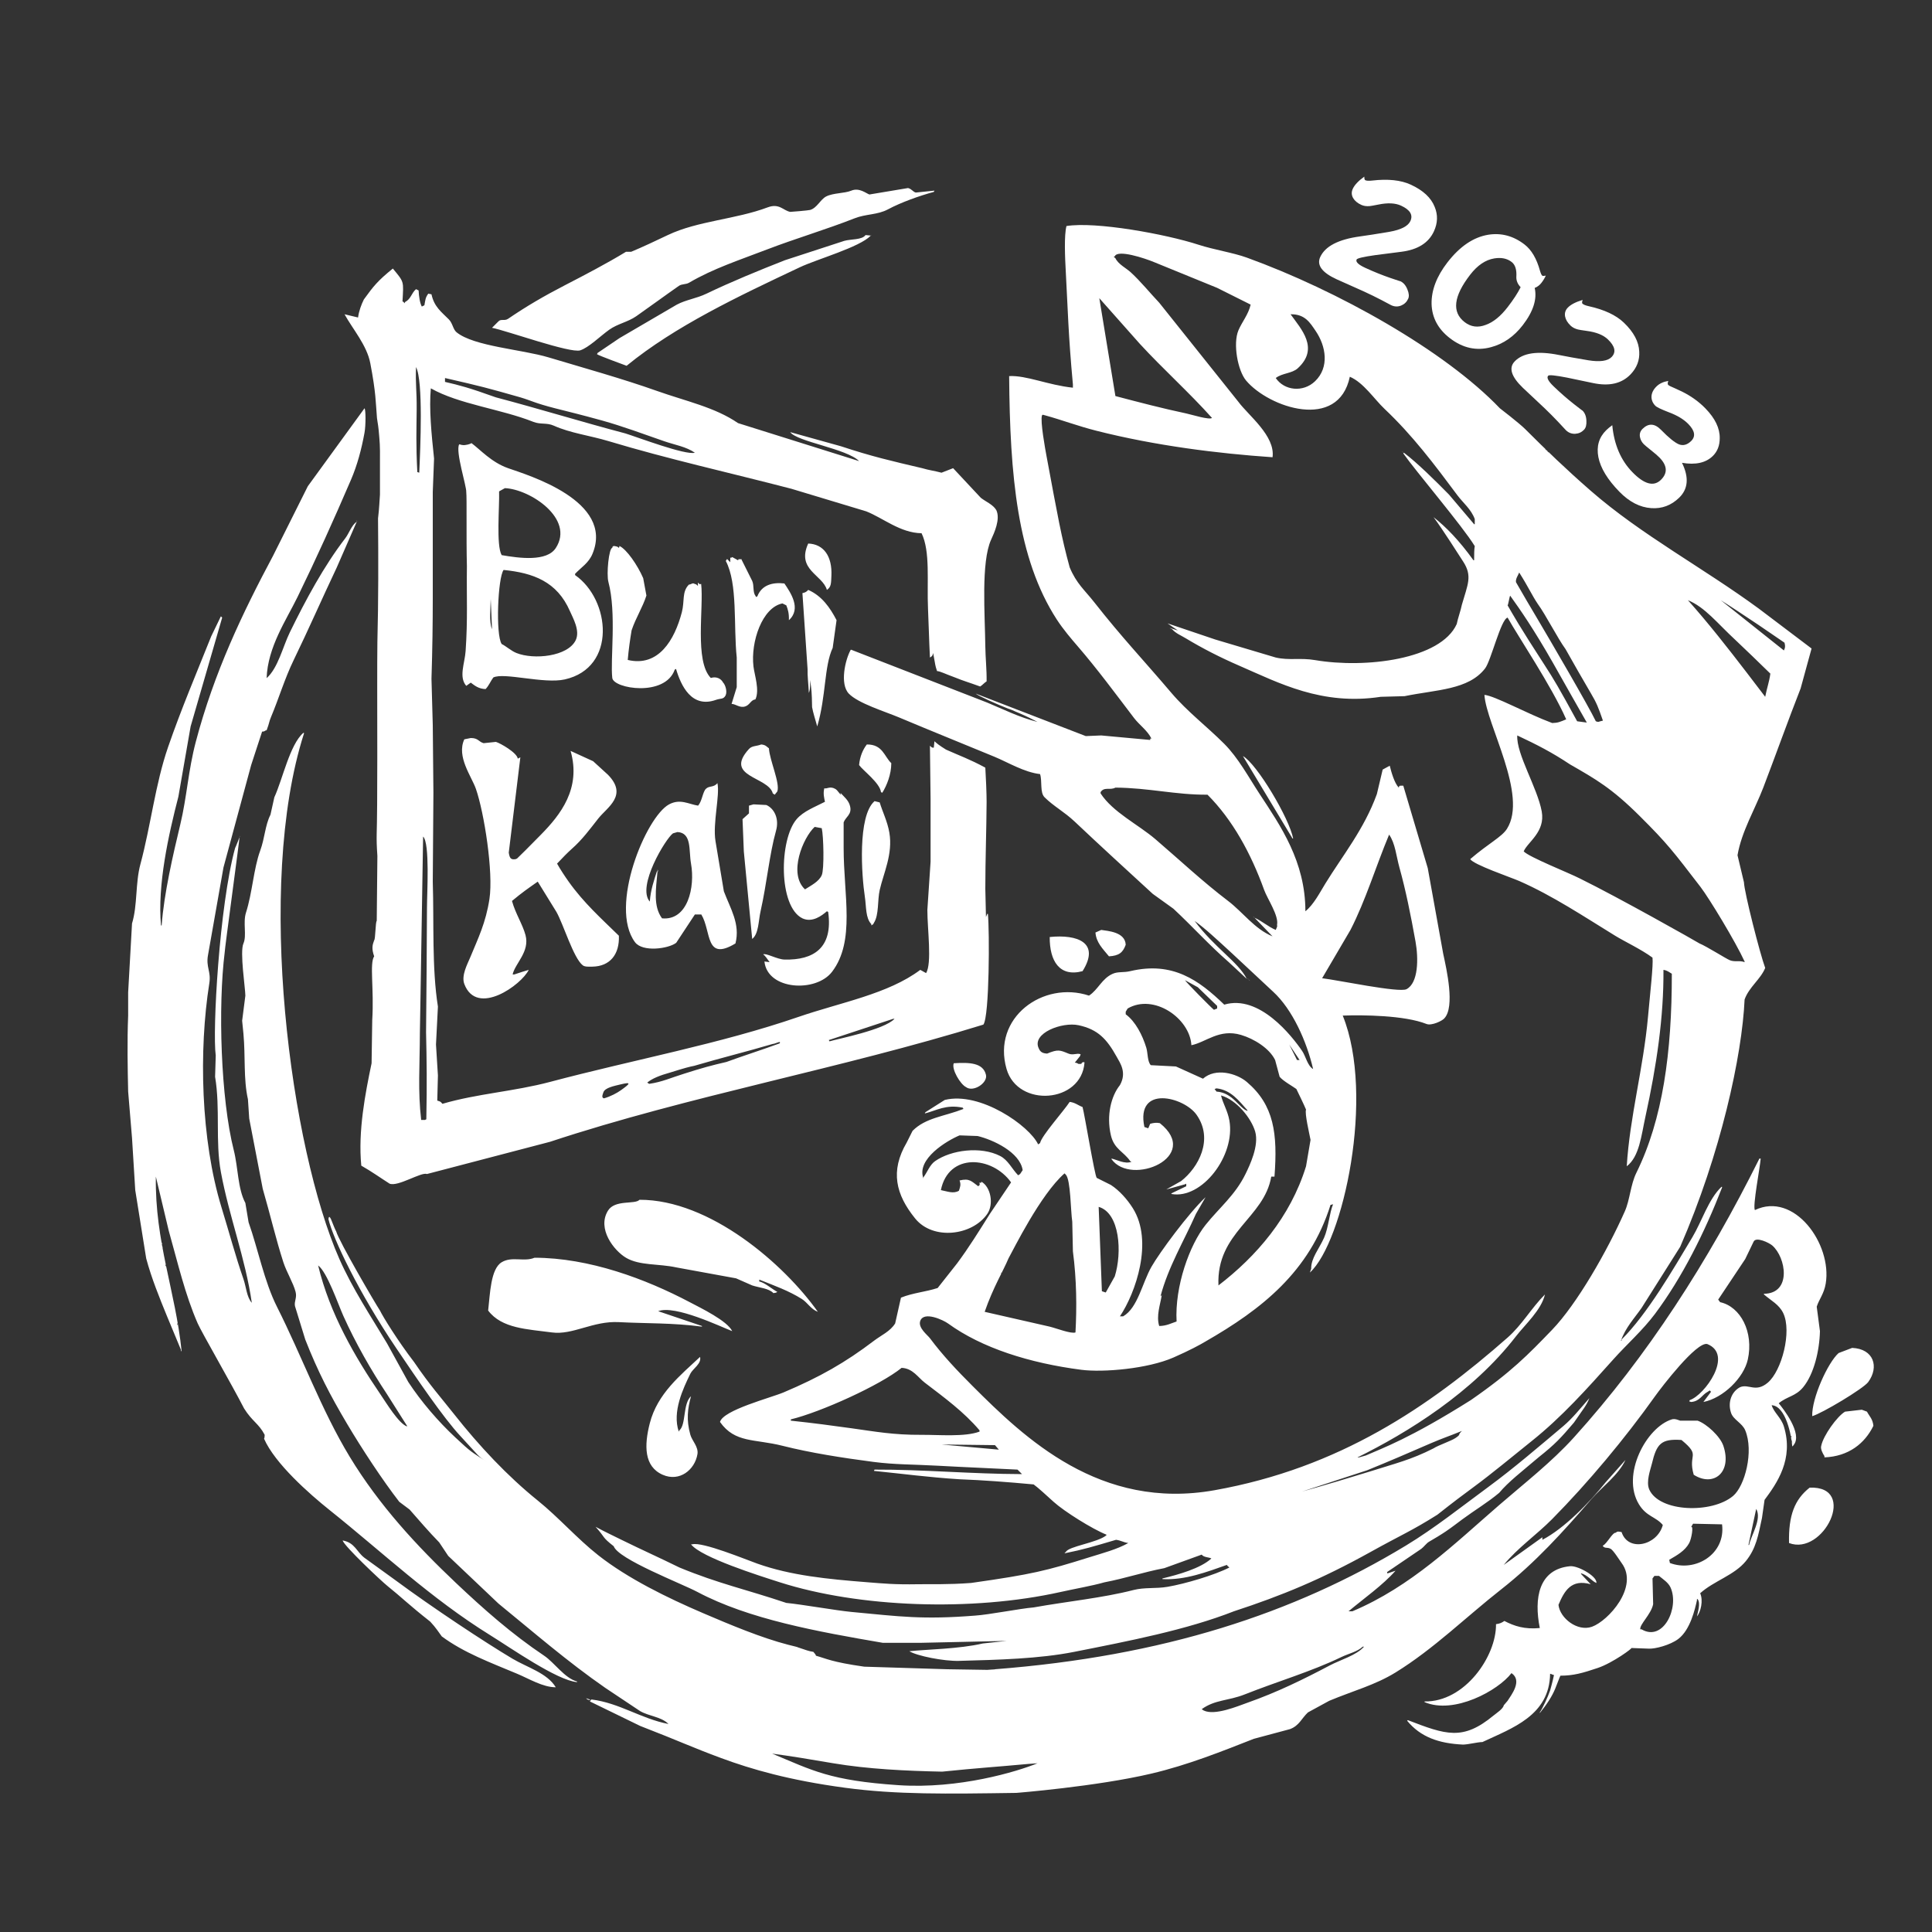 <svg xmlns="http://www.w3.org/2000/svg" xmlns:xlink="http://www.w3.org/1999/xlink" preserveAspectRatio="xMidYMid" width="3000" height="3000" viewBox="0 0 3000 3000">
  <rect x="0" y="0" width="3000" height="3000" fill="#333333" stroke="none"/>
  <defs>
    <style>
      .cls-1 {
        fill: #fff;
        fill-rule: evenodd;
      }
    </style>
  </defs>
  <g>
    <path d="M2659.574,708.136 C2648.730,718.719 2632.800,722.227 2611.785,718.657 C2622.810,741.148 2621.387,759.169 2607.513,772.711 C2595.153,784.775 2580.651,790.211 2564.012,789.024 C2546.444,787.820 2529.981,779.350 2514.619,763.612 C2496.160,744.700 2485.267,726.777 2481.944,709.842 C2478.731,693.024 2482.838,679.038 2494.267,667.884 C2496.598,665.608 2499.682,663.055 2503.524,660.224 C2506.391,690.452 2516.823,714.786 2534.823,733.227 C2553.164,752.018 2567.874,756.013 2578.952,745.199 C2589.796,734.615 2589.083,723.039 2576.817,710.472 C2574.066,707.653 2569.702,703.882 2563.730,699.164 C2557.756,694.443 2553.967,691.260 2552.363,689.617 C2549.268,686.446 2547.331,682.832 2546.557,678.770 C2545.556,673.781 2546.923,669.468 2550.656,665.825 C2559.865,656.836 2569.400,657.388 2579.262,667.491 C2591.184,679.705 2600.427,687.196 2606.998,689.959 C2613.567,692.491 2619.883,690.799 2625.947,684.880 C2633.292,677.711 2631.863,668.898 2621.660,658.446 C2614.551,651.162 2604.542,645.106 2591.633,640.278 C2579.644,635.692 2572.561,632.285 2570.385,630.055 C2566.258,625.827 2564.274,620.995 2564.436,615.563 C2564.711,610.017 2567.359,604.798 2572.374,599.903 C2576.804,595.579 2582.841,592.783 2590.484,591.516 C2589.417,594.621 2589.340,596.642 2590.259,597.583 C2591.404,598.756 2594.801,600.487 2600.449,602.775 C2604.134,604.451 2607.879,606.188 2611.679,607.983 C2625.727,614.913 2637.853,623.601 2648.057,634.057 C2663.190,649.561 2670.632,665.003 2670.389,680.378 C2670.406,691.827 2666.802,701.081 2659.574,708.136 ZM2473.901,594.857 L2433.268,586.357 C2415.253,582.848 2405.513,581.859 2404.048,583.386 C2401.227,586.326 2404.082,591.885 2412.610,600.066 C2423.150,610.178 2433.606,619.310 2443.987,627.460 C2453.199,634.658 2457.624,638.009 2457.294,637.542 C2461.049,641.276 2463.075,646.473 2463.352,653.150 C2463.740,659.619 2462.524,664.326 2459.706,667.263 C2455.984,671.143 2451.465,673.242 2446.154,673.566 C2440.607,673.891 2435.764,672.066 2431.620,668.090 C2430.554,667.067 2426.634,662.851 2419.860,655.453 C2412.854,648.054 2405.858,641.004 2398.871,634.301 C2395.674,631.233 2389.692,625.611 2380.936,617.434 C2372.059,609.139 2366.671,604.087 2364.778,602.270 C2346.657,584.886 2342.389,571.197 2351.978,561.203 C2364.723,547.918 2387.600,544.576 2420.612,551.184 C2431.651,553.425 2446.872,556.173 2466.269,559.426 C2484.382,562.356 2496.488,560.645 2502.579,554.296 C2509.796,546.773 2507.839,537.667 2496.707,526.987 C2489.601,520.170 2478.677,515.786 2463.942,513.842 C2456.513,512.812 2451.985,512.081 2450.356,511.646 C2445.583,510.453 2441.716,508.438 2438.757,505.599 C2434.019,501.053 2431.184,496.301 2430.255,491.346 C2429.315,486.158 2430.712,481.623 2434.434,477.744 C2439.058,472.924 2446.767,468.916 2457.563,465.726 C2456.479,468.751 2456.352,470.661 2457.182,471.457 C2458.839,473.047 2462.109,474.379 2466.996,475.453 C2491.183,480.825 2509.378,489.358 2521.578,501.063 C2536.857,515.720 2544.796,530.677 2545.402,545.932 C2546.190,559.336 2541.680,571.149 2531.867,581.378 C2518.218,595.605 2498.896,600.098 2473.901,594.857 ZM2457.294,637.542 C2457.215,637.463 2457.147,637.375 2457.066,637.298 C2457.196,637.423 2457.261,637.495 2457.294,637.542 ZM2383.066,447.100 C2387.005,464.555 2380.809,483.855 2364.477,505.002 C2350.832,522.670 2334.372,534.044 2315.102,539.127 C2292.575,545.198 2271.311,540.509 2251.309,525.061 C2232.993,510.915 2223.535,493.218 2222.945,471.967 C2222.582,450.688 2230.765,429.217 2247.496,407.553 C2266.716,382.668 2287.855,368.317 2310.914,364.510 C2331.245,361.275 2350.051,366.327 2367.329,379.671 C2378.109,387.997 2386.084,401.568 2391.256,420.384 C2392.518,424.654 2393.737,427.241 2394.906,428.144 C2395.555,428.645 2397.356,428.598 2400.310,427.994 C2398.599,431.821 2396.349,435.540 2393.562,439.149 C2390.672,442.890 2387.173,445.539 2383.066,447.100 ZM2347.298,406.815 C2340.153,401.297 2331.101,399.454 2320.149,401.287 C2306.569,403.566 2294.153,411.989 2282.900,426.559 C2257.005,460.088 2254.126,484.623 2274.262,500.174 C2284.004,507.699 2294.921,509.134 2307.022,504.478 C2318.720,500.340 2330.048,491.178 2341.004,476.992 C2350.065,465.260 2356.807,454.920 2361.223,445.979 C2356.624,441.192 2354.404,435.878 2354.566,430.030 C2355.305,418.866 2352.882,411.128 2347.298,406.815 ZM2176.256,390.923 L2135.083,396.214 C2116.913,398.805 2107.387,401.065 2106.504,402.987 C2104.803,406.690 2109.323,411.006 2120.061,415.939 C2133.334,422.036 2146.206,427.235 2158.685,431.531 C2169.748,435.311 2175.027,437.026 2174.562,436.693 C2179.334,438.990 2182.952,443.236 2185.402,449.453 C2187.890,455.436 2188.284,460.282 2186.585,463.981 C2184.340,468.867 2180.759,472.332 2175.848,474.379 C2170.714,476.504 2165.541,476.367 2160.322,473.970 C2158.980,473.353 2153.894,470.656 2145.070,465.887 C2136.025,461.194 2127.104,456.827 2118.306,452.786 C2114.279,450.936 2106.784,447.585 2095.832,442.730 C2084.726,437.805 2077.980,434.798 2075.596,433.703 C2052.776,423.220 2044.257,411.687 2050.039,399.101 C2057.724,382.372 2078.241,371.715 2111.595,367.135 C2122.758,365.632 2138.039,363.239 2157.431,359.952 C2175.503,356.782 2186.379,351.196 2190.052,343.202 C2194.403,333.728 2189.569,325.767 2175.552,319.328 C2166.603,315.217 2154.846,314.657 2140.288,317.651 C2132.932,319.113 2128.414,319.908 2126.732,320.030 C2121.832,320.468 2117.518,319.832 2113.792,318.120 C2107.825,315.379 2103.589,311.819 2101.087,307.442 C2098.498,302.849 2098.331,298.107 2100.575,293.222 C2103.364,287.153 2109.333,280.839 2118.486,274.286 C2118.454,277.498 2118.960,279.345 2120.006,279.825 C2122.093,280.784 2125.618,280.970 2130.587,280.383 C2155.198,277.527 2175.186,279.624 2190.549,286.682 C2209.788,295.520 2222.192,307.047 2227.766,321.261 C2232.905,333.665 2232.517,346.304 2226.600,359.185 C2218.369,377.100 2201.588,387.680 2176.256,390.923 ZM2174.562,436.693 C2174.462,436.645 2174.368,436.584 2174.267,436.537 C2174.431,436.613 2174.516,436.660 2174.562,436.693 Z" class="cls-1"/>
    <path d="M1409.999,292.000 C1415.878,293.508 1417.256,297.624 1422.000,299.000 C1431.665,298.000 1441.334,297.000 1451.000,296.000 C1450.666,296.666 1450.333,297.333 1450.000,298.000 C1427.882,303.983 1398.917,314.302 1379.000,325.000 C1362.456,333.886 1344.713,332.007 1327.000,339.000 C1283.884,356.022 1234.547,370.655 1192.000,387.000 C1147.974,403.913 1107.303,417.065 1069.999,439.000 C1064.838,442.035 1058.960,440.537 1054.000,444.000 C1032.172,459.237 1009.730,475.803 987.999,491.000 C974.947,500.128 958.992,502.707 946.000,512.000 C931.797,522.159 914.364,539.597 900.999,544.000 C885.762,549.020 786.978,513.523 764.000,509.000 C767.333,505.667 770.667,502.333 773.999,499.000 C778.049,494.760 783.426,498.806 788.999,495.000 C817.111,475.803 844.551,459.764 876.999,443.000 C907.430,427.278 942.244,409.139 972.000,391.000 C974.666,391.000 977.333,391.000 980.000,391.000 C997.746,383.645 1019.357,373.403 1037.000,365.000 C1083.361,342.918 1142.400,340.665 1192.000,322.000 C1210.114,315.183 1216.067,326.891 1226.999,329.000 C1227.718,329.139 1255.309,326.792 1258.000,326.000 C1268.836,322.808 1273.934,309.558 1283.000,305.000 C1294.126,299.406 1311.254,300.479 1321.999,296.000 C1334.292,290.876 1345.228,300.483 1350.000,302.000 C1369.998,298.667 1390.001,295.333 1409.999,292.000 ZM1566.999,584.000 C1593.951,582.613 1627.061,597.888 1666.000,602.000 C1666.000,600.333 1666.000,598.666 1666.000,597.000 C1658.762,518.633 1658.113,479.572 1654.999,423.000 C1653.680,399.032 1652.201,365.660 1655.999,351.000 C1701.404,343.605 1810.489,363.568 1860.999,380.000 C1885.245,387.887 1914.732,392.290 1935.999,400.000 C2077.109,451.153 2243.253,544.248 2328.999,634.000 C2328.983,633.899 2359.291,657.299 2368.000,666.000 C2401.365,699.332 2431.897,728.777 2469.999,762.000 C2548.791,830.701 2644.477,881.521 2731.000,945.000 C2758.330,965.664 2785.669,986.335 2813.000,1007.000 C2808.954,1022.284 2803.575,1040.765 2795.999,1069.000 C2776.145,1119.579 2757.279,1172.614 2738.000,1223.000 C2725.228,1256.378 2704.256,1291.228 2697.999,1328.000 C2701.332,1341.999 2704.666,1356.001 2708.000,1370.000 C2708.438,1385.258 2732.978,1481.582 2741.000,1503.000 C2733.817,1520.738 2715.932,1532.583 2709.000,1552.000 C2705.127,1639.077 2671.865,1791.792 2608.999,1936.000 C2589.001,1967.663 2568.998,1999.336 2549.000,2031.000 C2537.893,2046.990 2523.761,2061.764 2517.000,2082.000 C2517.333,2082.000 2517.666,2082.000 2518.000,2082.000 C2518.000,2081.333 2518.000,2080.666 2518.000,2080.000 C2558.048,2040.208 2597.937,1971.260 2628.000,1921.000 C2642.381,1896.955 2653.052,1861.957 2673.000,1843.000 C2673.333,1843.000 2673.666,1843.000 2674.000,1843.000 C2674.000,1843.333 2674.000,1843.667 2674.000,1844.000 C2646.715,1914.339 2612.034,1983.670 2570.000,2040.000 C2550.827,2065.694 2526.157,2087.339 2504.999,2111.000 C2464.964,2155.772 2425.147,2200.430 2378.000,2238.000 C2347.859,2262.017 2318.451,2286.855 2287.000,2310.000 C2271.507,2321.400 2258.644,2330.963 2231.999,2352.000 C2191.803,2377.356 2176.459,2383.045 2127.999,2410.000 C2051.775,2452.333 1990.465,2477.648 1916.000,2502.000 C1842.544,2530.890 1751.816,2548.401 1668.000,2565.000 C1613.579,2575.777 1550.147,2577.344 1489.000,2579.000 C1465.729,2579.630 1423.943,2571.364 1411.999,2564.000 C1439.503,2561.079 1489.301,2560.545 1526.000,2552.000 C1538.332,2550.667 1550.667,2549.333 1563.000,2548.000 C1518.004,2549.000 1472.995,2550.000 1428.000,2551.000 C1409.002,2551.000 1389.998,2551.000 1371.000,2551.000 C1269.528,2533.570 1162.781,2514.386 1083.000,2472.000 C1058.303,2458.879 959.821,2421.075 952.999,2401.000 C933.719,2385.828 941.186,2389.057 924.788,2370.778 C941.136,2379.546 946.836,2381.954 965.000,2391.000 C999.663,2407.998 1020.336,2417.002 1054.999,2434.000 C1116.337,2459.316 1158.011,2467.809 1221.000,2489.000 C1245.331,2491.333 1297.669,2500.667 1321.999,2503.000 C1398.352,2510.195 1432.237,2515.125 1513.999,2508.718 C1535.664,2507.333 1584.335,2497.666 1605.000,2496.000 C1657.164,2486.660 1712.129,2481.302 1760.000,2469.000 C1777.482,2464.507 1794.744,2467.138 1813.000,2464.000 C1840.327,2459.303 1885.710,2445.949 1909.000,2434.000 C1908.500,2433.167 1906.999,2433.000 1905.000,2430.000 C1875.284,2440.449 1840.208,2454.085 1805.000,2452.000 C1805.000,2451.667 1805.000,2451.333 1805.000,2451.000 C1829.545,2445.175 1864.320,2435.364 1881.000,2420.000 C1878.137,2418.051 1869.025,2418.487 1866.000,2414.000 C1844.335,2421.999 1829.664,2427.001 1808.000,2435.000 C1775.003,2441.333 1747.996,2450.667 1714.999,2457.000 C1695.606,2462.537 1668.737,2467.138 1646.999,2472.000 C1509.597,2502.734 1333.840,2496.274 1210.999,2457.000 C1179.415,2446.902 1088.393,2418.261 1073.000,2398.000 C1073.666,2398.000 1074.333,2398.000 1075.000,2398.000 C1090.721,2393.744 1158.541,2421.825 1176.000,2428.000 C1227.933,2446.369 1283.943,2451.994 1348.000,2457.000 C1371.396,2458.828 1389.025,2460.661 1424.999,2460.000 C1446.712,2459.601 1470.981,2460.792 1507.999,2458.000 C1602.931,2444.531 1624.900,2439.044 1691.999,2418.000 C1711.942,2411.746 1734.733,2405.809 1751.999,2396.000 C1744.334,2395.000 1740.665,2392.000 1733.000,2391.000 C1697.498,2401.478 1682.693,2406.064 1653.000,2412.000 C1654.392,2410.077 1653.101,2411.401 1654.999,2410.000 C1658.764,2401.066 1703.604,2395.713 1718.000,2384.000 C1718.000,2383.667 1718.000,2383.333 1718.000,2383.000 C1696.272,2374.335 1652.606,2347.032 1636.000,2332.000 C1625.669,2322.649 1611.739,2309.765 1605.000,2305.000 C1564.490,2301.244 1525.934,2298.337 1490.000,2297.000 C1440.671,2293.834 1403.328,2288.666 1357.000,2284.000 C1357.333,2283.333 1357.666,2282.666 1357.999,2282.000 C1433.083,2281.750 1508.143,2288.786 1586.999,2289.000 C1586.333,2288.000 1580.666,2283.000 1579.999,2282.000 C1534.049,2279.644 1499.145,2278.356 1457.000,2276.000 C1417.166,2273.773 1389.648,2274.404 1356.000,2270.000 C1308.338,2263.761 1258.861,2256.082 1215.000,2245.000 C1171.604,2234.035 1141.287,2241.041 1118.000,2208.000 C1123.085,2189.419 1196.407,2170.704 1216.999,2162.000 C1272.897,2138.374 1312.864,2115.593 1357.000,2082.000 C1368.531,2073.223 1382.344,2067.406 1390.000,2055.000 C1392.999,2041.668 1396.000,2028.332 1399.000,2015.000 C1417.625,2007.444 1437.065,2006.180 1455.999,2000.000 C1465.999,1987.334 1476.001,1974.665 1485.999,1962.000 C1504.311,1937.457 1520.420,1911.351 1536.999,1885.000 C1547.999,1868.668 1559.000,1852.332 1570.000,1836.000 C1540.726,1794.956 1472.847,1789.529 1461.000,1848.000 C1471.043,1849.922 1480.459,1854.091 1489.000,1849.000 C1491.034,1842.867 1492.399,1839.385 1490.000,1833.000 C1505.629,1829.303 1508.350,1834.300 1519.000,1842.000 C1520.857,1839.715 1521.684,1841.882 1520.999,1836.000 C1521.666,1836.333 1522.333,1836.667 1522.999,1837.000 C1523.333,1836.333 1523.666,1835.666 1524.000,1835.000 C1538.480,1843.198 1543.453,1869.869 1533.000,1885.000 C1509.667,1918.774 1448.716,1926.313 1421.000,1892.000 C1391.074,1854.951 1381.834,1818.593 1408.000,1774.000 C1410.999,1768.000 1414.000,1761.999 1416.999,1756.000 C1437.188,1735.564 1466.047,1733.672 1496.000,1722.000 C1495.667,1721.333 1495.333,1720.667 1495.000,1720.000 C1468.894,1714.533 1454.346,1724.381 1436.000,1729.000 C1436.333,1728.333 1436.667,1727.666 1437.000,1727.000 C1446.998,1720.667 1457.000,1714.333 1467.000,1708.000 C1522.073,1694.414 1598.738,1748.344 1612.000,1777.000 C1612.999,1776.333 1614.000,1775.667 1615.000,1775.000 C1617.111,1763.784 1652.357,1724.486 1661.000,1711.000 C1669.681,1712.130 1673.362,1716.055 1681.000,1719.000 C1684.240,1730.933 1699.902,1825.986 1703.000,1829.000 C1710.332,1832.666 1717.667,1836.334 1725.000,1840.000 C1738.332,1848.701 1750.467,1862.467 1758.999,1876.000 C1791.501,1927.548 1763.253,2007.795 1739.000,2044.000 C1740.666,2044.000 1742.333,2044.000 1743.999,2044.000 C1766.751,2030.920 1773.616,1992.209 1787.999,1967.000 C1800.720,1944.706 1845.214,1884.340 1872.000,1859.000 C1867.000,1867.666 1861.999,1876.334 1857.000,1885.000 C1838.455,1926.917 1813.987,1967.389 1801.999,2013.000 C1802.666,2012.333 1803.333,2011.667 1803.999,2011.000 C1801.601,2026.029 1795.115,2043.114 1800.000,2059.000 C1811.532,2058.844 1818.237,2054.863 1827.000,2052.000 C1823.999,1997.351 1847.182,1933.101 1872.000,1902.000 C1893.201,1875.431 1917.865,1855.989 1934.000,1823.000 C1940.593,1809.519 1955.383,1778.742 1949.000,1757.000 C1942.944,1736.372 1920.223,1707.907 1896.000,1701.000 C1899.108,1713.998 1906.296,1724.686 1909.000,1740.000 C1918.595,1794.347 1866.382,1862.702 1818.999,1854.000 C1818.999,1853.667 1818.999,1853.333 1818.999,1853.000 C1826.666,1849.334 1834.334,1845.666 1842.000,1842.000 C1842.000,1840.667 1842.000,1839.333 1842.000,1838.000 C1841.333,1838.333 1840.666,1838.667 1839.999,1839.000 C1830.334,1841.666 1820.666,1844.334 1810.999,1847.000 C1818.666,1842.667 1826.334,1838.333 1834.000,1834.000 C1860.815,1813.057 1884.976,1769.293 1858.000,1731.000 C1838.473,1703.283 1763.201,1684.003 1777.000,1750.000 C1779.000,1750.667 1781.000,1751.333 1783.000,1752.000 C1784.000,1749.667 1785.000,1747.333 1786.000,1745.000 C1790.993,1743.652 1795.341,1742.883 1801.000,1744.000 C1866.434,1796.206 1756.597,1842.705 1726.000,1800.000 C1726.000,1799.667 1726.000,1799.333 1726.000,1799.000 C1734.412,1800.798 1746.651,1808.024 1757.000,1804.000 C1756.333,1803.667 1755.666,1803.333 1755.000,1803.000 C1745.076,1788.336 1730.045,1784.533 1725.000,1763.000 C1717.596,1731.405 1725.715,1701.454 1739.000,1685.000 C1749.983,1665.472 1739.535,1650.972 1734.000,1641.000 C1718.454,1612.993 1704.633,1598.501 1675.000,1592.000 C1649.270,1586.355 1601.509,1604.436 1613.000,1628.000 C1615.316,1633.356 1618.634,1635.612 1625.999,1636.000 C1643.007,1628.940 1645.994,1630.657 1659.000,1636.000 C1666.639,1639.138 1671.636,1634.725 1677.999,1637.000 C1677.666,1638.000 1677.333,1639.000 1676.999,1640.000 C1674.333,1643.333 1671.666,1646.667 1668.999,1650.000 C1676.435,1651.122 1671.158,1652.529 1679.000,1652.000 C1681.007,1647.984 1680.105,1650.823 1683.000,1649.000 C1683.333,1649.333 1683.666,1649.667 1683.999,1650.000 C1679.398,1713.030 1580.476,1720.433 1563.000,1660.000 C1539.927,1580.216 1619.856,1522.318 1690.999,1546.000 C1705.207,1536.820 1710.947,1519.413 1727.999,1512.000 C1736.194,1508.438 1744.499,1510.487 1755.000,1508.000 C1821.005,1492.368 1861.773,1522.148 1901.000,1560.000 C1955.400,1543.809 2005.883,1608.434 2022.000,1632.000 C2027.525,1640.079 2030.390,1655.240 2038.999,1660.000 C2028.981,1616.815 2006.812,1567.411 1977.000,1540.000 C1955.857,1520.560 1933.477,1499.095 1913.033,1480.327 C1889.814,1459.012 1871.404,1441.711 1854.999,1430.000 C1886.108,1471.999 1922.531,1493.437 1935.999,1520.000 C1926.667,1511.334 1917.332,1502.666 1908.000,1494.000 C1877.698,1467.639 1851.259,1438.164 1822.000,1411.000 C1811.334,1403.334 1800.665,1395.666 1790.000,1388.000 C1749.537,1350.819 1708.860,1313.697 1668.999,1276.000 C1652.457,1260.355 1636.348,1252.235 1622.000,1238.000 C1614.461,1230.521 1618.599,1212.986 1615.000,1202.000 C1590.397,1199.227 1565.124,1183.724 1543.999,1175.000 C1493.512,1154.150 1444.989,1134.624 1395.999,1114.000 C1374.497,1104.947 1332.340,1092.084 1318.000,1077.000 C1303.817,1062.081 1312.325,1024.586 1320.999,1009.000 C1321.333,1009.000 1321.666,1009.000 1321.999,1009.000 C1392.326,1036.330 1462.673,1063.669 1533.000,1091.000 C1557.895,1101.304 1582.651,1113.894 1610.999,1121.000 C1594.333,1112.314 1588.018,1109.581 1577.000,1105.000 C1569.372,1101.297 1562.874,1099.558 1566.999,1101.000 C1547.686,1093.560 1518.889,1080.429 1514.999,1077.000 C1571.994,1098.998 1629.005,1121.002 1686.000,1143.000 C1693.999,1142.667 1702.000,1142.333 1710.000,1142.000 C1735.330,1144.333 1760.669,1146.667 1786.000,1149.000 C1786.537,1146.223 1785.210,1146.530 1787.999,1147.000 C1781.624,1134.051 1769.327,1125.921 1761.000,1115.000 C1732.182,1077.209 1704.106,1038.999 1673.000,1003.000 C1663.849,992.410 1650.954,977.335 1640.999,962.000 C1579.542,867.317 1568.170,738.095 1566.999,584.000 ZM1343.999,365.000 C1347.332,365.333 1350.666,365.667 1354.000,366.000 C1353.333,366.000 1352.666,366.000 1351.999,366.000 C1334.637,383.979 1268.609,402.438 1242.000,415.000 C1146.818,459.933 1048.222,506.415 972.999,568.000 C969.760,566.818 929.092,551.912 927.000,550.000 C927.333,549.333 927.666,548.667 928.000,548.000 C939.332,540.334 950.667,532.666 962.000,525.000 C991.663,507.668 1021.336,490.332 1051.000,473.000 C1065.553,465.294 1081.207,463.585 1097.000,456.000 C1135.082,437.708 1178.317,419.939 1218.999,404.000 C1249.663,394.001 1280.336,383.999 1311.000,374.000 C1321.359,371.046 1338.582,372.738 1343.999,365.000 ZM1662.999,365.000 C1662.999,365.666 1662.999,366.333 1662.999,367.000 C1662.999,366.333 1662.999,365.666 1662.999,365.000 ZM2304.999,1079.000 C2321.320,1080.477 2371.628,1108.434 2410.291,1122.730 C2419.571,1122.422 2422.482,1120.900 2431.999,1117.000 C2409.037,1064.944 2357.627,988.748 2341.000,959.000 C2330.603,961.231 2315.203,1026.151 2305.999,1038.000 C2280.053,1071.404 2230.854,1070.750 2180.999,1081.000 C2168.668,1081.333 2156.332,1081.667 2143.999,1082.000 C2052.584,1095.988 1986.118,1060.522 1925.000,1034.000 C1894.505,1020.767 1867.550,1007.007 1840.999,991.000 C1833.097,986.235 1825.878,983.628 1820.000,977.000 C1818.666,976.333 1817.333,975.667 1816.000,975.000 C1820.332,976.333 1824.667,977.667 1829.000,979.000 C1823.667,975.334 1818.333,971.666 1813.000,968.000 C1837.664,976.332 1862.335,984.667 1887.000,993.000 C1918.330,1002.332 1949.670,1011.668 1980.999,1021.000 C2001.731,1025.795 2018.878,1021.064 2042.000,1025.000 C2120.383,1038.342 2237.344,1023.931 2261.999,969.000 C2263.666,960.334 2268.333,947.666 2269.999,939.000 C2279.026,907.504 2286.675,894.556 2272.000,872.000 C2265.223,861.584 2240.460,822.449 2225.999,803.000 C2245.401,818.339 2265.303,838.558 2288.000,870.000 C2288.333,870.000 2288.666,870.000 2289.000,870.000 C2289.162,859.823 2288.979,853.626 2290.000,848.000 C2271.034,816.913 2198.810,732.287 2179.000,704.000 C2179.333,703.667 2179.666,703.333 2179.999,703.000 C2201.022,718.921 2229.195,746.869 2250.000,768.000 C2262.998,783.332 2276.001,798.668 2289.000,814.000 C2289.333,814.000 2289.666,814.000 2290.000,814.000 C2290.000,811.334 2290.000,808.666 2290.000,806.000 C2284.281,790.520 2272.008,781.091 2262.999,769.000 C2226.899,720.544 2193.254,675.887 2149.999,635.000 C2133.664,619.558 2117.486,594.239 2096.000,585.000 C2078.294,669.563 1970.509,633.041 1934.999,591.000 C1921.889,575.478 1914.294,533.681 1923.000,513.000 C1928.503,499.925 1938.566,488.339 1942.000,473.000 C1924.668,464.334 1907.331,455.666 1890.000,447.000 C1857.336,433.668 1824.663,420.332 1792.000,407.000 C1777.826,401.096 1735.455,386.953 1731.000,398.000 C1727.962,398.880 1730.735,399.436 1732.000,401.000 C1736.740,410.652 1748.383,415.983 1756.000,423.000 C1771.419,437.205 1785.585,454.787 1800.000,470.000 C1840.996,521.328 1882.004,572.672 1923.000,624.000 C1938.472,645.015 1980.488,676.746 1976.000,710.000 C1890.643,704.186 1794.046,692.043 1703.000,669.000 C1673.285,661.479 1648.367,651.911 1623.000,645.000 C1618.542,643.786 1619.409,643.584 1617.999,645.000 C1615.001,653.621 1623.066,697.625 1624.999,708.000 C1642.549,802.145 1648.006,833.640 1661.000,881.000 C1671.526,906.242 1684.167,916.128 1698.999,935.000 C1742.703,990.606 1773.720,1022.739 1818.999,1076.000 C1843.609,1104.947 1874.237,1128.181 1901.000,1155.000 C1922.857,1176.904 1938.735,1206.701 1956.000,1233.000 C1988.526,1282.546 2027.052,1337.904 2027.000,1415.000 C2039.909,1404.642 2049.165,1386.384 2058.000,1372.000 C2084.579,1328.723 2118.295,1287.482 2138.000,1233.000 C2140.999,1220.334 2144.000,1207.665 2147.000,1195.000 C2150.666,1193.000 2154.333,1191.000 2157.999,1189.000 C2160.429,1199.084 2165.360,1216.222 2171.999,1223.000 C2173.337,1218.974 2172.814,1220.745 2175.000,1220.000 C2176.333,1220.000 2177.666,1220.000 2179.000,1220.000 C2191.665,1262.662 2204.334,1305.337 2216.999,1348.000 C2224.999,1392.329 2233.000,1436.671 2241.000,1481.000 C2246.356,1505.559 2259.342,1563.070 2243.000,1581.000 C2240.314,1584.855 2223.054,1593.216 2215.000,1590.000 C2181.145,1576.484 2116.181,1575.864 2084.999,1577.000 C2135.408,1701.550 2085.746,1928.806 2034.000,1976.000 C2034.666,1974.000 2035.333,1972.000 2036.000,1970.000 C2035.638,1953.725 2048.339,1939.213 2056.000,1922.000 C2062.800,1906.718 2064.440,1882.854 2069.999,1870.000 C2068.666,1870.333 2067.333,1870.667 2066.000,1871.000 C2033.334,1975.024 1958.780,2033.172 1872.000,2083.000 C1864.000,2087.884 1846.703,2097.183 1822.000,2108.000 C1782.364,2125.356 1713.255,2131.437 1679.000,2127.000 C1598.750,2116.605 1524.513,2093.188 1472.000,2055.000 C1465.108,2049.988 1434.668,2035.418 1429.000,2051.000 C1425.076,2061.786 1440.208,2072.923 1444.000,2078.000 C1464.100,2104.913 1486.533,2128.540 1510.000,2152.000 C1590.997,2232.973 1708.060,2345.752 1886.000,2314.000 C2079.944,2279.392 2219.073,2184.243 2341.000,2077.000 C2363.410,2057.288 2377.993,2031.001 2399.000,2010.000 C2393.411,2034.221 2367.962,2056.916 2354.000,2075.000 C2286.294,2162.695 2185.632,2224.600 2108.000,2263.000 C2108.999,2263.667 2111.666,2262.667 2120.999,2260.000 C2146.520,2248.680 2188.732,2234.027 2283.999,2174.000 C2347.047,2130.275 2373.044,2103.305 2409.999,2065.000 C2448.558,2025.034 2495.686,1942.631 2523.000,1881.000 C2530.992,1862.966 2531.811,1839.608 2541.000,1821.000 C2581.794,1738.381 2596.132,1634.385 2595.999,1512.000 C2591.354,1509.424 2589.451,1507.053 2583.000,1506.000 C2583.565,1579.000 2572.385,1654.692 2555.000,1734.000 C2548.518,1763.566 2545.655,1795.960 2526.000,1811.000 C2530.682,1734.186 2551.739,1659.257 2558.999,1579.000 C2562.534,1539.926 2567.366,1498.504 2565.999,1487.000 C2548.414,1474.064 2522.659,1461.999 2508.000,1453.000 C2460.689,1423.957 2410.755,1390.659 2358.999,1368.000 C2346.443,1362.502 2287.382,1342.383 2282.999,1334.000 C2311.439,1309.559 2332.000,1299.656 2340.000,1287.000 C2373.053,1234.704 2308.069,1125.433 2304.999,1079.000 ZM610.000,417.000 C627.809,438.607 626.742,435.878 624.999,468.000 C627.698,469.600 626.377,468.339 628.000,471.000 C628.333,470.333 628.666,469.666 629.000,469.000 C638.465,464.005 638.584,455.347 646.000,449.000 C647.333,449.666 648.666,450.333 650.000,451.000 C650.426,459.997 652.022,470.862 654.999,476.000 C656.333,475.333 657.666,474.667 659.000,474.000 C660.626,465.298 660.407,462.438 665.000,456.000 C666.666,456.333 668.333,456.667 669.999,457.000 C674.124,476.416 685.461,484.389 697.000,496.000 C702.964,502.001 703.375,511.438 709.000,516.000 C735.987,537.886 810.260,542.478 852.000,555.000 C906.387,571.316 966.491,587.985 1020.000,607.000 C1064.548,622.831 1110.329,632.384 1146.000,657.000 C1208.660,676.665 1271.339,696.335 1334.000,716.000 C1315.006,696.689 1237.681,686.012 1226.999,671.000 C1253.330,678.332 1279.669,685.667 1305.999,693.000 C1353.596,708.787 1384.594,715.871 1431.999,727.000 C1443.500,730.407 1449.517,730.718 1461.999,734.000 C1467.277,732.067 1474.611,729.031 1480.000,727.000 C1494.331,742.332 1508.668,757.668 1522.999,773.000 C1530.700,779.029 1541.934,783.441 1547.000,792.000 C1553.838,806.043 1543.646,827.830 1539.000,838.000 C1523.117,872.762 1529.454,954.735 1529.999,1004.000 C1530.185,1020.801 1532.297,1040.147 1532.000,1058.000 C1528.667,1060.000 1525.333,1064.000 1521.999,1066.000 C1504.206,1059.517 1496.813,1057.608 1483.000,1052.000 C1465.741,1045.682 1460.788,1042.621 1454.999,1042.000 C1451.530,1030.934 1453.299,1036.679 1448.999,1014.000 C1447.874,1018.904 1447.518,1018.754 1444.000,1021.000 C1442.503,991.450 1442.331,974.775 1440.999,945.000 C1439.127,903.115 1444.812,856.363 1431.000,828.000 C1397.978,827.568 1371.264,804.313 1344.999,794.000 C1306.337,782.334 1267.662,770.665 1229.000,759.000 C1131.337,733.584 1037.740,712.921 944.999,685.000 C915.720,676.185 885.903,672.636 860.000,661.000 C848.808,655.973 839.550,659.591 828.000,655.000 C777.957,635.109 712.510,627.731 669.000,603.000 C666.082,634.762 670.000,674.163 674.000,712.000 C673.333,729.331 672.666,746.668 672.000,764.000 C672.000,818.994 672.000,874.005 672.000,929.000 C671.996,967.170 671.491,1006.686 669.999,1054.000 C670.666,1077.998 671.333,1102.002 672.000,1126.000 C672.333,1160.996 672.666,1196.003 673.000,1231.000 C672.666,1276.995 672.333,1323.004 672.000,1369.000 C674.000,1432.604 670.481,1503.225 680.000,1563.000 C679.000,1582.665 677.999,1602.335 676.999,1622.000 C677.999,1637.998 679.000,1654.002 680.000,1670.000 C679.666,1682.999 679.333,1696.001 678.999,1709.000 C683.376,1710.468 683.617,1709.940 687.000,1714.000 C741.583,1698.050 797.744,1694.932 854.000,1680.000 C984.620,1645.328 1117.841,1621.059 1239.999,1579.000 C1305.079,1556.593 1378.938,1543.610 1429.000,1506.000 C1431.999,1507.666 1435.000,1509.333 1438.000,1511.000 C1447.403,1495.951 1440.000,1442.693 1439.999,1413.000 C1441.666,1388.002 1443.333,1362.997 1445.000,1338.000 C1445.000,1305.670 1445.000,1273.330 1445.000,1241.000 C1444.666,1213.336 1444.333,1185.664 1444.000,1158.000 C1447.079,1160.538 1446.356,1161.083 1450.000,1161.000 C1450.333,1157.667 1450.666,1154.333 1451.000,1151.000 C1454.666,1154.333 1457.850,1157.075 1468.999,1164.000 C1490.448,1173.639 1505.649,1178.777 1529.999,1192.000 C1530.818,1204.019 1532.061,1233.640 1532.000,1245.000 C1531.755,1289.851 1530.005,1334.409 1529.999,1380.000 C1530.333,1394.665 1530.666,1409.335 1531.000,1424.000 C1531.666,1422.333 1532.333,1420.666 1533.000,1419.000 C1533.333,1419.000 1533.666,1419.000 1534.000,1419.000 C1536.624,1445.146 1536.481,1578.077 1527.000,1591.000 C1304.357,1659.917 1070.576,1701.367 854.000,1773.000 C790.339,1789.665 726.660,1806.335 662.999,1823.000 C654.333,1819.405 617.800,1843.191 604.999,1838.000 C590.639,1828.913 577.426,1819.314 561.000,1810.000 C555.773,1756.519 567.215,1697.714 577.000,1651.000 C577.333,1628.669 577.666,1606.331 578.000,1584.000 C581.015,1535.333 573.562,1496.034 580.999,1485.000 C576.741,1472.723 578.278,1467.446 581.000,1460.000 C583.000,1459.000 583.000,1431.000 585.000,1430.000 C585.333,1396.337 585.667,1362.663 586.000,1329.000 C583.788,1297.112 585.435,1297.525 585.632,1248.434 C585.788,1209.430 585.858,1197.994 585.849,1176.518 C585.808,1074.868 585.542,1039.914 586.000,997.000 C587.666,931.673 587.567,865.859 587.000,805.000 C589.116,787.083 588.999,780.332 589.999,768.000 C589.999,750.335 589.999,732.665 589.999,715.000 C590.227,691.240 589.675,686.917 587.999,668.000 C587.026,657.569 585.097,650.757 585.000,644.000 C583.395,625.759 583.908,610.463 574.999,564.000 C569.631,535.999 547.853,511.340 535.000,488.000 C541.999,489.666 549.000,491.333 556.000,493.000 C557.324,482.797 561.166,472.737 565.000,465.000 C579.926,444.372 586.400,436.114 610.000,417.000 ZM1706.999,463.000 C1715.332,513.661 1723.667,564.338 1732.000,615.000 C1769.802,624.942 1804.792,634.105 1842.000,642.000 C1850.739,643.854 1877.411,652.351 1882.000,649.000 C1846.244,609.075 1806.203,573.344 1770.000,534.000 C1749.002,510.336 1727.997,486.664 1706.999,463.000 ZM2003.999,488.000 C2020.200,510.750 2049.247,540.887 2015.000,572.000 C2006.180,580.012 1990.582,579.312 1980.999,587.000 C1994.328,606.729 2023.613,609.675 2042.000,592.000 C2064.552,570.320 2059.006,537.573 2043.000,514.000 C2034.092,500.881 2026.298,487.597 2003.999,488.000 ZM646.000,570.000 C644.950,597.302 647.266,605.097 647.000,636.000 C646.711,669.528 645.774,688.475 647.999,733.000 C648.999,733.333 650.000,733.667 651.000,734.000 C652.719,696.584 657.378,591.178 646.000,570.000 ZM691.000,587.000 C691.000,589.000 691.000,591.000 691.000,593.000 C713.868,598.320 727.573,601.794 770.000,617.000 C836.993,634.665 904.006,655.335 971.000,673.000 C990.055,678.894 1064.011,707.088 1079.000,703.000 C1065.216,693.453 1048.625,691.114 1031.000,685.000 C1000.754,674.509 966.382,661.707 935.000,653.000 C901.684,643.757 882.611,639.264 861.999,634.000 C830.450,625.942 825.037,622.053 808.000,617.000 C755.686,602.142 748.209,600.103 691.000,587.000 ZM2309.000,617.000 C2309.666,617.666 2310.333,618.333 2311.000,619.000 C2310.333,618.333 2309.666,617.666 2309.000,617.000 ZM565.999,634.000 C567.953,635.617 568.187,659.993 565.999,672.000 C561.381,697.360 554.877,722.040 544.999,745.000 C518.100,807.529 491.413,866.693 462.000,927.000 C444.410,963.065 415.748,1004.576 414.000,1053.000 C431.721,1037.447 439.202,1004.084 450.000,982.000 C474.822,931.227 502.955,878.987 536.000,836.000 C542.211,827.919 545.628,815.865 554.000,810.000 C543.667,833.664 533.332,857.336 522.999,881.000 C499.830,929.946 478.819,978.033 455.999,1025.000 C442.150,1053.506 432.762,1085.053 421.000,1113.000 C417.415,1121.517 418.639,1121.716 414.000,1134.000 C410.609,1134.105 412.333,1136.000 407.000,1136.000 C400.000,1156.998 396.999,1167.002 389.999,1188.000 C375.668,1240.995 361.331,1294.005 347.000,1347.000 C339.000,1392.329 330.999,1437.671 322.999,1483.000 C319.529,1502.069 327.999,1508.081 325.000,1527.000 C308.580,1630.558 311.622,1769.316 343.999,1875.000 C355.651,1913.032 365.708,1950.569 378.000,1986.000 C382.394,1998.666 382.969,2013.986 391.000,2023.000 C381.200,1954.380 355.766,1889.105 343.000,1820.000 C334.116,1771.914 342.309,1721.763 334.000,1672.000 C334.333,1661.001 334.666,1649.999 335.000,1639.000 C329.712,1601.039 340.528,1406.592 365.000,1317.000 C365.333,1317.000 375.032,1292.648 372.000,1299.000 C372.666,1299.333 348.333,1477.667 349.000,1478.000 C338.357,1562.746 342.759,1706.311 363.000,1786.000 C369.874,1813.065 369.072,1845.631 380.999,1868.000 C382.666,1877.999 384.333,1888.001 386.000,1898.000 C400.583,1939.201 410.387,1990.084 430.000,2029.000 C468.973,2106.334 499.158,2189.716 543.000,2262.000 C588.747,2337.427 647.332,2400.630 707.999,2458.000 C750.858,2498.528 795.020,2537.547 845.000,2571.000 C860.755,2581.545 876.852,2605.939 896.000,2611.000 C896.000,2611.333 896.000,2611.667 896.000,2612.000 C864.779,2609.170 793.335,2559.026 761.000,2539.000 C669.372,2482.254 594.141,2410.583 512.000,2345.000 C480.010,2319.459 426.736,2272.349 410.000,2234.000 C410.985,2232.455 410.762,2230.592 410.999,2228.000 C401.775,2210.312 391.612,2207.257 379.000,2187.000 C360.461,2150.851 312.925,2068.549 306.999,2055.000 C287.212,2009.756 276.200,1961.292 262.000,1911.000 C255.334,1883.003 248.666,1854.997 241.999,1827.000 C240.433,1928.457 272.578,2005.203 282.000,2098.000 C281.667,2098.000 281.333,2098.000 281.000,2098.000 C281.000,2097.333 281.000,2096.667 281.000,2096.000 C273.667,2078.335 266.332,2060.665 259.000,2043.000 C247.734,2015.381 235.172,1984.722 226.999,1954.000 C221.333,1918.670 215.665,1883.330 210.000,1848.000 C208.333,1821.003 206.666,1793.997 204.999,1767.000 C203.000,1743.002 201.000,1718.998 199.000,1695.000 C198.231,1659.868 197.345,1617.701 199.000,1577.000 C199.000,1565.001 199.000,1552.999 199.000,1541.000 C201.000,1505.337 203.000,1469.663 204.999,1434.000 C213.699,1405.402 210.016,1371.648 217.999,1342.000 C234.178,1281.923 241.117,1217.477 261.000,1160.000 C281.572,1100.530 304.898,1045.844 328.000,988.000 C332.999,977.668 338.000,967.332 343.000,957.000 C343.666,957.666 344.333,958.333 344.999,959.000 C328.668,1015.328 312.331,1071.672 296.000,1128.000 C289.667,1164.330 283.332,1200.670 276.999,1237.000 C261.705,1296.163 244.265,1374.075 249.999,1437.000 C250.333,1437.000 250.666,1437.000 251.000,1437.000 C254.660,1387.747 268.534,1327.775 280.000,1280.000 C290.164,1237.649 292.277,1196.480 304.000,1152.000 C332.470,1043.972 376.741,951.524 424.000,863.000 C441.998,827.004 460.001,790.996 477.999,755.000 C507.330,714.671 536.669,674.329 565.999,634.000 ZM732.000,688.000 C746.020,698.335 762.887,717.778 788.999,727.000 C819.516,737.777 954.169,777.626 920.000,860.000 C914.085,874.258 902.707,880.807 892.999,891.000 C892.999,891.667 892.999,892.333 892.999,893.000 C947.833,931.110 958.227,1036.713 876.999,1055.000 C844.500,1062.316 782.396,1043.694 765.999,1052.000 C761.509,1058.067 759.151,1064.754 754.000,1070.000 C743.099,1069.628 737.165,1064.614 730.999,1060.000 C728.666,1061.666 726.333,1063.333 724.000,1065.000 C712.077,1051.272 721.676,1030.045 722.999,1011.000 C726.447,961.368 724.372,926.777 725.000,879.000 C723.859,834.303 725.084,773.218 724.000,764.000 C724.511,754.619 706.926,701.103 713.000,690.000 C713.333,689.667 717.666,691.333 718.000,691.000 C722.139,691.945 731.221,689.324 732.000,688.000 ZM2399.000,697.000 C2401.698,698.600 2400.377,697.339 2401.999,700.000 C2401.000,699.000 2400.000,698.000 2399.000,697.000 ZM2401.999,700.000 C2404.698,701.600 2403.377,700.339 2405.000,703.000 C2404.000,702.000 2402.999,701.000 2401.999,700.000 ZM2177.000,701.000 C2178.922,702.392 2177.598,701.101 2179.000,703.000 C2178.333,702.333 2177.666,701.667 2177.000,701.000 ZM2420.000,718.000 C2420.666,718.666 2421.333,719.333 2422.000,720.000 C2421.333,719.333 2420.666,718.666 2420.000,718.000 ZM784.000,758.000 C781.000,759.666 777.999,761.333 774.999,763.000 C775.800,786.448 770.208,846.853 779.000,862.000 C806.679,866.823 848.990,872.438 862.999,851.000 C892.742,805.488 823.007,759.580 784.000,758.000 ZM2223.000,802.000 C2223.666,802.000 2224.333,802.000 2224.999,802.000 C2224.333,802.000 2223.666,802.000 2223.000,802.000 ZM552.999,808.000 C554.922,809.392 553.598,808.101 555.000,810.000 C554.333,809.333 553.666,808.667 552.999,808.000 ZM952.750,847.743 C957.348,848.390 959.498,848.771 960.750,850.743 C962.705,848.285 961.317,850.338 961.751,847.743 C972.998,852.776 990.043,877.608 998.751,897.743 C1000.417,906.742 1002.084,915.744 1003.750,924.743 C997.836,943.342 987.385,958.977 980.751,978.743 C978.375,992.845 976.084,1009.078 974.750,1024.743 C1022.602,1036.182 1047.482,993.616 1058.751,950.743 C1063.315,933.378 1058.559,918.997 1069.751,907.743 C1073.426,907.631 1075.411,904.331 1078.750,906.743 C1081.476,907.290 1080.824,907.375 1083.751,909.743 C1083.751,908.077 1083.751,906.409 1083.751,904.743 C1088.154,907.842 1083.984,907.391 1088.751,906.743 C1092.974,943.574 1078.153,1026.677 1103.751,1052.743 C1112.290,1049.919 1119.747,1053.877 1122.750,1059.743 C1126.231,1063.158 1129.565,1073.512 1126.751,1079.743 C1123.262,1086.339 1119.191,1084.090 1111.751,1086.743 C1073.835,1100.259 1057.392,1064.566 1049.750,1038.743 C1049.084,1039.076 1048.417,1039.410 1047.750,1039.743 C1032.827,1082.614 952.721,1069.491 950.751,1052.743 C947.450,1024.691 957.556,951.932 944.750,903.743 C941.405,891.155 945.543,850.909 950.751,850.743 C951.287,848.011 950.179,850.219 952.750,847.743 ZM1254.999,844.000 C1279.018,844.840 1292.393,863.759 1290.999,894.000 C1290.480,905.270 1290.926,911.401 1283.999,916.000 C1277.239,892.330 1236.356,884.807 1254.999,844.000 ZM1136.999,865.000 C1139.999,866.666 1143.000,868.333 1146.000,870.000 C1148.264,865.749 1146.557,869.971 1150.999,868.000 C1156.666,879.332 1162.333,890.668 1168.000,902.000 C1171.276,909.278 1168.610,919.315 1172.999,925.000 C1173.333,925.666 1173.666,926.333 1173.999,927.000 C1174.666,926.667 1175.333,926.333 1176.000,926.000 C1182.828,908.228 1199.843,903.843 1217.999,906.000 C1227.215,919.689 1244.994,945.031 1224.999,963.000 C1225.303,952.465 1223.586,946.570 1221.000,940.000 C1219.000,939.000 1216.999,938.000 1215.000,937.000 C1183.670,943.075 1165.382,996.565 1170.000,1035.000 C1171.612,1048.419 1179.798,1071.585 1172.999,1086.000 C1165.751,1086.834 1164.434,1094.708 1157.000,1097.000 C1148.521,1099.614 1142.550,1093.158 1135.999,1093.000 C1138.666,1084.334 1141.333,1075.666 1143.999,1067.000 C1143.999,1051.668 1143.999,1036.332 1143.999,1021.000 C1138.783,971.361 1145.829,906.660 1127.000,871.000 C1127.666,870.000 1128.333,869.000 1128.999,868.000 C1130.666,869.666 1132.333,871.333 1134.000,873.000 C1134.000,870.667 1134.000,868.333 1134.000,866.000 C1136.601,865.575 1134.546,866.976 1136.999,865.000 ZM781.999,885.000 C773.084,896.656 769.337,985.641 779.000,1000.000 C786.280,1003.689 793.693,1010.670 802.000,1014.000 C828.843,1024.759 881.709,1019.563 894.000,994.000 C901.102,979.227 889.477,959.287 884.999,949.000 C864.955,902.941 827.793,889.610 781.999,885.000 ZM2358.999,889.000 C2357.295,893.451 2353.222,898.601 2354.000,904.000 C2365.944,924.585 2375.146,940.753 2385.000,957.000 C2408.331,996.329 2466.662,1096.336 2478.000,1120.000 C2482.864,1121.855 2481.786,1120.389 2489.000,1119.000 C2481.735,1098.022 2479.307,1091.700 2469.999,1076.000 C2459.891,1058.946 2442.347,1028.167 2430.999,1008.000 C2419.001,991.668 2399.999,954.332 2387.999,938.000 C2378.712,924.255 2373.976,912.666 2358.999,889.000 ZM1254.999,916.000 C1276.159,925.156 1289.153,943.951 1298.999,963.000 C1297.000,977.332 1294.999,991.668 1292.999,1006.000 C1279.563,1034.717 1282.913,1080.841 1268.999,1128.000 C1265.480,1115.420 1262.647,1107.017 1261.000,1098.000 C1260.619,1074.000 1260.037,1071.449 1258.000,1056.000 C1258.000,1071.998 1257.252,1072.110 1255.999,1076.000 C1255.181,1060.859 1253.665,1048.912 1253.999,1039.000 C1251.333,999.671 1248.666,960.329 1246.000,921.000 C1250.633,920.066 1252.433,918.794 1254.999,916.000 ZM2345.000,925.000 C2344.000,925.666 2341.999,939.333 2341.000,940.000 C2349.378,954.359 2358.379,971.056 2398.000,1032.000 C2413.223,1055.417 2420.406,1067.704 2449.000,1120.000 C2453.999,1120.666 2459.000,1121.333 2464.000,1122.000 C2453.198,1103.488 2430.795,1063.270 2411.505,1029.414 C2381.711,977.124 2360.723,946.861 2345.000,925.000 ZM762.000,930.000 C761.720,944.363 759.289,966.009 764.000,977.000 C763.333,961.335 762.666,945.665 762.000,930.000 ZM2621.000,932.000 C2652.574,967.287 2683.058,1006.325 2711.999,1044.000 C2721.665,1056.665 2731.334,1069.335 2741.000,1082.000 C2743.967,1066.701 2747.036,1060.116 2748.999,1046.000 C2734.092,1031.476 2705.550,1003.741 2695.000,994.000 C2666.352,967.549 2647.567,942.821 2621.000,932.000 ZM2672.000,932.000 C2704.663,957.997 2737.336,984.003 2770.000,1010.000 C2771.822,1006.510 2772.528,1003.866 2771.000,998.000 C2759.334,990.001 2741.665,977.999 2730.000,970.000 C2710.136,956.712 2688.653,942.441 2672.000,932.000 ZM2407.000,2599.000 C2406.060,2663.944 2347.944,2683.415 2302.000,2705.000 C2293.000,2705.333 2280.999,2708.667 2272.000,2709.000 C2233.853,2707.259 2205.715,2697.119 2185.000,2672.000 C2185.333,2671.667 2185.666,2671.333 2186.000,2671.000 C2245.534,2693.935 2271.435,2703.178 2319.000,2664.000 C2323.538,2660.262 2334.241,2653.351 2334.999,2648.000 C2336.999,2645.667 2339.000,2643.333 2341.000,2641.000 C2346.491,2632.233 2364.554,2609.747 2347.000,2598.000 C2326.489,2625.032 2257.779,2662.698 2212.000,2643.000 C2212.000,2642.667 2212.000,2642.333 2212.000,2642.000 C2274.268,2643.144 2323.657,2571.999 2323.000,2522.000 C2329.183,2521.240 2332.145,2519.613 2335.999,2517.000 C2351.275,2525.003 2367.488,2530.312 2391.000,2528.000 C2381.771,2481.926 2389.013,2436.706 2438.000,2432.000 C2451.171,2430.735 2484.869,2450.402 2478.000,2460.000 C2478.333,2459.333 2478.666,2458.667 2479.000,2458.000 C2472.776,2456.154 2465.267,2445.624 2454.999,2443.000 C2454.999,2443.333 2454.999,2443.667 2454.999,2444.000 C2459.999,2449.333 2465.000,2454.667 2469.999,2460.000 C2439.726,2451.427 2429.028,2470.544 2420.000,2492.000 C2422.181,2512.637 2449.442,2534.059 2472.000,2526.000 C2497.226,2516.988 2545.491,2463.846 2518.000,2427.000 C2514.977,2422.949 2505.306,2407.265 2501.000,2405.000 C2495.298,2402.001 2492.919,2404.964 2489.000,2401.000 C2489.000,2400.667 2489.000,2400.333 2489.000,2400.000 C2495.554,2396.805 2503.711,2379.434 2509.000,2380.000 C2511.755,2377.280 2513.604,2378.293 2518.000,2379.000 C2528.103,2410.356 2573.526,2399.817 2582.000,2368.000 C2571.126,2354.975 2556.717,2355.160 2545.000,2336.000 C2517.022,2290.253 2556.346,2216.286 2595.999,2204.000 C2601.092,2202.422 2606.593,2205.335 2608.999,2206.000 C2617.999,2206.000 2627.000,2206.000 2636.000,2206.000 C2650.228,2211.025 2671.061,2230.385 2675.999,2245.000 C2689.939,2286.256 2660.811,2309.633 2630.000,2290.000 C2620.436,2256.855 2642.059,2261.569 2610.999,2236.000 C2579.336,2233.864 2572.433,2241.794 2564.999,2273.000 C2562.963,2281.552 2555.536,2300.833 2561.000,2313.000 C2576.768,2348.115 2657.930,2350.641 2690.999,2323.000 C2709.530,2307.511 2723.551,2253.608 2710.000,2221.000 C2705.287,2209.660 2691.573,2204.635 2688.000,2194.000 C2682.354,2177.199 2688.917,2160.834 2702.000,2154.000 C2715.411,2148.358 2726.205,2162.933 2745.000,2147.000 C2766.799,2128.520 2782.666,2067.507 2769.000,2039.000 C2762.547,2025.540 2750.060,2019.587 2739.000,2010.000 C2739.000,2009.667 2739.000,2009.333 2739.000,2009.000 C2782.623,2008.426 2773.280,1952.512 2752.000,1934.000 C2747.142,1929.774 2726.718,1919.849 2723.000,1928.000 C2718.667,1936.999 2714.332,1946.001 2710.000,1955.000 C2696.001,1975.998 2681.998,1997.002 2667.999,2018.000 C2668.999,2019.333 2670.000,2020.667 2671.000,2022.000 C2702.825,2029.027 2723.377,2068.417 2713.999,2111.000 C2707.730,2139.468 2675.756,2170.931 2645.000,2177.000 C2648.999,2171.667 2653.000,2166.333 2657.000,2161.000 C2655.077,2159.608 2656.401,2160.898 2654.999,2159.000 C2653.999,2159.667 2652.999,2160.333 2652.000,2161.000 C2642.380,2165.956 2639.890,2175.743 2626.000,2177.000 C2625.000,2176.667 2623.999,2176.333 2623.000,2176.000 C2623.333,2175.333 2623.666,2174.667 2623.999,2174.000 C2646.753,2166.506 2692.503,2103.550 2651.000,2087.000 C2634.465,2082.877 2580.082,2153.841 2570.000,2168.000 C2523.486,2233.321 2465.972,2302.381 2409.999,2359.000 C2386.253,2383.021 2356.240,2403.788 2334.999,2430.000 C2354.997,2415.668 2375.001,2401.332 2394.999,2387.000 C2394.999,2388.333 2394.999,2389.667 2394.999,2391.000 C2429.135,2373.275 2468.084,2333.121 2493.000,2302.000 C2503.332,2290.334 2513.667,2278.665 2524.000,2267.000 C2513.567,2289.979 2487.164,2309.367 2471.000,2328.000 C2426.960,2378.767 2384.254,2426.259 2331.000,2468.000 C2277.048,2510.287 2226.260,2560.508 2167.000,2597.000 C2135.243,2616.555 2101.514,2625.332 2064.000,2641.000 C2053.001,2646.999 2041.999,2653.000 2031.000,2659.000 C2020.993,2668.247 2017.551,2679.631 2002.999,2685.000 C1984.335,2689.999 1965.664,2695.000 1947.000,2700.000 C1896.573,2719.770 1844.915,2740.569 1787.999,2754.000 C1702.398,2774.199 1576.620,2784.153 1578.000,2784.000 C1470.331,2785.545 1392.603,2786.855 1312.000,2776.000 C1225.880,2764.402 1167.147,2747.442 1120.000,2730.000 C1072.852,2712.558 1055.993,2703.997 994.000,2680.000 C968.002,2667.335 941.997,2654.665 915.999,2642.000 C916.666,2641.000 917.333,2640.000 918.000,2639.000 C918.333,2639.000 918.667,2639.000 919.000,2639.000 C962.317,2644.572 995.572,2668.878 1038.000,2677.000 C1026.929,2665.718 1008.444,2665.241 994.000,2657.000 C976.001,2645.001 957.998,2632.999 940.000,2621.000 C881.059,2580.140 828.639,2534.584 773.999,2490.000 C748.002,2465.336 721.997,2440.664 696.000,2416.000 C691.333,2409.001 686.666,2401.999 682.000,2395.000 C665.933,2378.572 651.255,2361.334 636.000,2344.000 C630.667,2340.000 625.333,2335.999 619.999,2332.000 C593.891,2298.343 561.553,2249.065 539.000,2211.000 C512.559,2166.373 493.724,2130.246 474.000,2080.000 C468.667,2062.668 463.333,2045.332 458.000,2028.000 C456.612,2020.481 461.383,2015.135 459.000,2006.000 C455.329,1991.932 444.917,1975.202 439.999,1960.000 C428.461,1924.325 419.494,1885.572 408.000,1846.000 C401.000,1809.670 393.999,1773.330 387.000,1737.000 C386.333,1727.001 385.666,1716.999 385.000,1707.000 C377.858,1675.099 381.300,1641.186 378.000,1605.000 C377.333,1598.334 376.666,1591.666 376.000,1585.000 C377.666,1572.001 379.333,1558.999 380.999,1546.000 C380.904,1534.017 372.154,1478.116 378.000,1465.000 C383.501,1452.655 376.932,1432.797 381.999,1417.000 C391.824,1386.371 393.787,1348.960 403.999,1321.000 C411.355,1300.865 411.469,1281.974 419.999,1265.000 C421.999,1256.001 424.000,1246.999 425.999,1238.000 C438.834,1210.158 450.068,1156.081 470.999,1138.000 C471.333,1138.000 471.666,1138.000 471.999,1138.000 C471.999,1138.333 471.999,1138.667 471.999,1139.000 C396.054,1375.855 451.495,1784.264 527.000,1955.000 C547.421,2001.179 576.060,2044.313 601.000,2086.000 C611.998,2105.998 623.001,2126.002 633.999,2146.000 C654.014,2176.508 680.470,2207.296 706.999,2232.000 C732.331,2255.588 730.092,2253.070 756.000,2270.000 C740.950,2260.304 745.289,2262.560 714.999,2230.000 C688.244,2201.237 647.391,2141.028 615.000,2093.000 C557.150,2007.224 517.293,1923.939 510.000,1893.000 C510.333,1893.000 510.144,1885.491 513.874,1892.913 C517.346,1902.144 521.418,1911.334 522.000,1912.000 C525.912,1926.716 582.399,2023.605 590.000,2035.000 C594.666,2044.666 617.383,2081.680 643.000,2115.000 C667.522,2151.101 684.923,2170.308 706.000,2197.000 C743.677,2244.715 787.687,2291.878 835.000,2330.000 C867.362,2356.076 896.105,2389.122 928.999,2415.000 C974.766,2451.004 1036.160,2481.088 1091.999,2505.000 C1133.342,2522.704 1182.343,2543.264 1224.000,2554.000 C1232.499,2556.190 1238.672,2557.473 1239.000,2558.000 C1252.218,2562.307 1255.011,2563.831 1262.999,2565.000 C1263.983,2566.572 1266.759,2568.844 1267.000,2571.000 C1283.169,2575.409 1290.806,2580.713 1342.000,2588.000 C1384.995,2589.333 1428.004,2590.667 1470.999,2592.000 C1495.331,2592.333 1510.669,2592.667 1535.000,2593.000 C1529.621,2592.870 1547.333,2592.333 1544.999,2592.000 C1805.647,2571.786 2008.515,2505.747 2183.000,2400.000 C2227.794,2372.852 2269.524,2339.473 2311.000,2309.000 C2350.238,2280.171 2389.513,2246.406 2428.000,2214.000 C2441.998,2202.001 2452.331,2188.844 2467.999,2171.000 C2462.786,2183.737 2459.556,2186.067 2444.000,2209.000 C2423.534,2232.892 2415.628,2241.842 2388.999,2263.000 C2362.801,2285.306 2342.256,2300.935 2327.999,2318.000 C2310.323,2332.904 2290.015,2344.945 2271.000,2359.000 C2259.196,2367.724 2256.881,2369.841 2245.000,2378.000 C2238.870,2382.209 2225.096,2390.599 2219.000,2394.000 C2215.099,2396.176 2210.849,2402.169 2207.000,2405.000 C2189.335,2416.999 2171.665,2429.001 2154.000,2441.000 C2154.000,2441.667 2154.000,2442.333 2154.000,2443.000 C2154.333,2443.000 2154.667,2443.000 2155.000,2443.000 C2158.999,2441.667 2163.000,2440.333 2167.000,2439.000 C2147.480,2461.203 2117.954,2481.949 2094.000,2502.000 C2096.000,2502.000 2098.000,2502.000 2099.999,2502.000 C2191.258,2463.439 2258.285,2397.341 2327.999,2337.000 C2367.235,2303.040 2409.288,2270.410 2444.000,2232.000 C2558.102,2105.742 2652.179,1959.419 2732.000,1799.000 C2732.666,1799.000 2733.333,1799.000 2734.000,1799.000 C2732.971,1812.790 2721.197,1873.393 2725.000,1879.000 C2785.854,1849.773 2845.053,1931.550 2835.000,1993.000 C2832.393,2008.933 2824.615,2017.553 2821.000,2029.000 C2822.666,2041.665 2824.333,2054.334 2826.000,2067.000 C2825.294,2097.105 2816.792,2133.519 2800.000,2154.000 C2788.139,2168.466 2775.109,2168.074 2762.000,2179.000 C2767.882,2186.033 2800.085,2226.429 2785.000,2244.000 C2783.608,2245.923 2784.898,2244.599 2783.000,2246.000 C2781.880,2229.906 2773.263,2183.201 2750.999,2182.000 C2754.626,2193.674 2765.793,2201.298 2770.000,2215.000 C2785.615,2265.871 2759.066,2303.287 2740.000,2329.000 C2738.667,2338.332 2737.333,2347.667 2735.999,2357.000 C2730.073,2384.673 2726.973,2404.254 2711.000,2424.000 C2693.199,2446.004 2660.965,2454.988 2639.999,2474.000 C2645.124,2485.396 2640.827,2503.065 2635.000,2510.000 C2636.345,2502.807 2641.032,2489.632 2636.000,2483.000 C2635.667,2483.000 2635.333,2483.000 2635.000,2483.000 C2635.000,2483.667 2635.000,2484.333 2635.000,2485.000 C2632.055,2498.167 2624.850,2530.726 2606.000,2545.000 C2593.509,2554.459 2569.831,2560.690 2560.000,2560.000 C2551.000,2559.667 2541.998,2559.333 2533.000,2559.000 C2536.848,2558.140 2504.416,2582.126 2481.000,2590.000 C2457.583,2597.874 2443.656,2601.916 2423.000,2602.000 C2421.440,2605.046 2417.892,2614.911 2415.000,2622.000 C2410.234,2633.678 2402.001,2646.535 2391.000,2660.000 C2391.000,2659.667 2391.000,2659.333 2391.000,2659.000 C2394.999,2653.334 2403.640,2634.958 2407.000,2625.000 C2407.000,2625.000 2411.023,2611.057 2413.000,2601.000 C2410.000,2600.333 2409.999,2599.667 2407.000,2599.000 ZM2356.000,1142.000 C2354.354,1170.819 2387.302,1223.222 2393.999,1260.000 C2399.820,1291.963 2371.918,1307.575 2365.999,1322.000 C2374.162,1330.920 2436.996,1355.721 2452.999,1364.000 C2514.066,1394.033 2633.481,1461.465 2638.999,1465.000 C2649.903,1469.442 2679.885,1488.475 2686.000,1491.000 C2693.753,1494.202 2700.914,1490.939 2709.000,1494.000 C2709.000,1493.667 2709.000,1493.333 2709.000,1493.000 C2695.009,1462.469 2653.794,1394.434 2640.458,1377.115 C2598.266,1322.318 2589.741,1310.494 2546.000,1267.000 C2502.258,1223.506 2477.595,1209.760 2438.000,1187.000 C2409.889,1168.330 2387.272,1156.683 2356.000,1142.000 ZM730.999,1146.000 C742.728,1145.905 743.159,1151.903 750.999,1154.000 C757.332,1153.333 763.667,1152.666 770.000,1152.000 C776.432,1153.765 802.736,1168.651 803.999,1178.000 C805.333,1177.333 806.667,1176.666 808.000,1176.000 C802.000,1225.328 795.999,1274.672 789.999,1324.000 C791.401,1332.122 792.802,1335.576 801.000,1334.000 C801.666,1333.667 802.333,1333.333 802.999,1333.000 C818.323,1317.897 809.770,1326.750 839.999,1296.000 C870.229,1265.249 902.727,1224.431 885.999,1166.000 C897.665,1171.333 909.334,1176.667 920.999,1182.000 C928.665,1188.999 936.334,1196.001 943.999,1203.000 C975.558,1235.192 942.838,1253.432 928.999,1271.000 C915.604,1288.007 904.059,1303.836 888.000,1318.000 C881.937,1323.347 873.209,1332.211 865.000,1341.000 C870.040,1350.025 877.566,1361.359 883.000,1369.000 C906.543,1402.108 933.696,1426.302 961.000,1453.000 C962.159,1482.035 947.150,1500.502 920.000,1501.000 C914.067,1501.109 908.169,1501.409 905.000,1499.000 C890.598,1488.067 874.802,1434.967 863.999,1416.000 C855.001,1401.668 843.999,1383.332 835.000,1369.000 C820.194,1379.400 810.933,1385.697 795.000,1399.000 C800.445,1418.751 811.512,1435.221 816.000,1452.000 C822.889,1477.758 800.215,1495.377 795.999,1513.000 C796.999,1513.000 797.678,1513.429 799.000,1513.000 C810.189,1509.325 812.389,1508.517 821.000,1506.000 C810.001,1529.116 740.484,1579.420 721.000,1528.000 C715.979,1514.751 726.060,1496.548 729.999,1487.000 C742.295,1457.204 754.298,1433.189 759.999,1396.000 C766.360,1354.507 751.795,1261.803 739.000,1225.000 C732.161,1205.330 708.501,1174.864 721.000,1148.000 C724.332,1147.333 727.666,1146.667 730.999,1146.000 ZM1181.999,1156.000 C1188.888,1156.678 1189.928,1158.942 1194.000,1162.000 C1194.929,1180.240 1211.611,1216.097 1207.000,1229.000 C1205.667,1230.666 1204.333,1232.333 1202.999,1234.000 C1202.000,1233.333 1201.000,1232.667 1200.000,1232.000 C1193.220,1205.759 1123.245,1206.666 1163.000,1163.000 C1167.777,1157.752 1174.609,1158.951 1181.999,1156.000 ZM1346.000,1156.000 C1370.794,1155.808 1372.932,1174.680 1384.000,1185.000 C1383.971,1202.532 1377.049,1219.724 1370.000,1231.000 C1369.333,1230.667 1368.666,1230.333 1368.000,1230.000 C1366.234,1215.748 1340.153,1196.573 1334.000,1188.000 C1335.099,1174.924 1339.854,1163.949 1346.000,1156.000 ZM1929.999,1174.000 C1951.785,1186.192 2002.082,1270.853 2008.000,1302.000 C2007.666,1302.000 2007.333,1302.000 2007.000,1302.000 C1981.336,1259.338 1955.664,1216.662 1929.999,1174.000 ZM1113.999,1216.000 C1118.154,1234.765 1106.496,1278.115 1111.000,1306.000 C1115.333,1331.997 1119.666,1358.002 1124.000,1384.000 C1134.203,1411.062 1149.688,1434.785 1142.000,1465.000 C1094.533,1493.585 1104.886,1446.150 1089.000,1420.000 C1085.667,1420.000 1082.333,1420.000 1079.000,1420.000 C1069.334,1434.665 1059.665,1449.335 1050.000,1464.000 C1037.944,1473.236 997.780,1478.883 986.000,1463.000 C945.077,1407.827 1003.150,1268.073 1039.000,1249.000 C1056.282,1239.805 1069.105,1248.651 1083.999,1251.000 C1090.214,1244.008 1091.093,1230.018 1096.000,1225.000 C1101.246,1219.635 1108.159,1223.328 1113.999,1216.000 ZM1187.000,1493.000 C1189.666,1493.333 1192.333,1493.667 1194.999,1494.000 C1191.718,1489.461 1187.815,1483.391 1185.000,1482.000 C1189.133,1479.377 1206.821,1489.716 1217.999,1490.000 C1263.452,1491.154 1293.752,1471.914 1285.999,1416.000 C1285.333,1415.667 1284.666,1415.333 1283.999,1415.000 C1276.186,1421.740 1261.389,1433.168 1246.000,1426.000 C1208.386,1407.665 1209.899,1303.512 1237.000,1272.000 C1247.741,1259.509 1265.576,1252.987 1281.000,1245.000 C1279.727,1238.967 1277.886,1232.185 1280.000,1224.000 C1283.833,1225.535 1288.568,1220.162 1297.000,1225.000 C1301.044,1227.320 1302.513,1231.832 1305.999,1234.000 C1305.666,1233.000 1305.333,1232.000 1305.000,1231.000 C1309.988,1236.708 1318.065,1242.701 1320.000,1252.000 C1323.209,1264.722 1313.025,1268.516 1310.000,1277.000 C1310.000,1290.332 1310.000,1303.668 1310.000,1317.000 C1309.997,1390.026 1328.317,1461.381 1291.999,1509.000 C1267.161,1541.568 1191.716,1537.651 1187.000,1493.000 ZM1732.000,1223.000 C1723.576,1227.590 1714.759,1221.175 1709.000,1230.000 C1709.000,1230.667 1709.000,1231.333 1709.000,1232.000 C1728.012,1261.264 1767.632,1280.427 1794.000,1303.000 C1831.484,1335.091 1867.396,1368.926 1906.999,1399.000 C1929.725,1416.257 1947.996,1442.451 1976.000,1454.000 C1966.667,1444.334 1957.332,1434.666 1948.000,1425.000 C1959.872,1430.335 1969.364,1439.119 1980.999,1444.000 C1982.288,1439.941 1983.788,1439.558 1983.000,1436.000 C1985.867,1421.723 1967.908,1395.601 1963.000,1382.000 C1942.445,1325.036 1913.890,1272.916 1875.000,1234.000 C1825.290,1234.353 1783.767,1223.329 1732.000,1223.000 ZM1314.999,1243.000 C1315.333,1243.666 1315.666,1244.333 1316.000,1245.000 C1315.666,1244.333 1315.333,1243.666 1314.999,1243.000 ZM1357.999,1244.000 C1360.666,1244.667 1363.333,1245.333 1365.999,1246.000 C1370.454,1260.856 1377.987,1275.373 1380.999,1293.000 C1386.666,1326.161 1371.894,1355.914 1365.999,1382.000 C1362.342,1398.184 1365.039,1420.697 1357.000,1433.000 C1355.621,1435.660 1356.470,1434.841 1353.000,1437.000 C1353.000,1436.333 1353.000,1435.667 1353.000,1435.000 C1343.837,1425.554 1345.255,1407.690 1342.999,1393.000 C1337.915,1359.881 1331.335,1267.126 1357.999,1244.000 ZM1170.000,1249.000 C1176.666,1249.333 1183.333,1249.667 1189.999,1250.000 C1202.376,1255.584 1210.240,1271.364 1205.000,1290.000 C1194.716,1326.567 1190.749,1371.891 1180.999,1415.000 C1177.636,1429.873 1178.213,1449.982 1168.000,1458.000 C1163.666,1412.671 1159.333,1367.329 1155.000,1322.000 C1154.333,1305.335 1153.666,1288.665 1152.999,1272.000 C1156.333,1269.000 1159.667,1266.000 1163.000,1263.000 C1163.000,1259.000 1163.000,1255.000 1163.000,1251.000 C1165.333,1250.333 1167.667,1249.667 1170.000,1249.000 ZM1890.999,1249.000 C1891.666,1249.667 1892.333,1250.333 1892.999,1251.000 C1892.333,1250.333 1891.666,1249.667 1890.999,1249.000 ZM1052.000,1292.000 C1049.667,1292.666 1047.333,1293.333 1045.000,1294.000 C1033.821,1301.837 988.332,1376.697 1009.000,1400.000 C1010.315,1381.658 1015.487,1367.335 1020.000,1353.000 C1020.333,1353.000 1020.666,1353.000 1021.000,1353.000 C1018.377,1381.574 1014.141,1407.185 1028.000,1426.000 C1067.931,1429.821 1079.579,1377.653 1073.000,1341.000 C1069.362,1320.732 1074.548,1293.221 1052.000,1292.000 ZM1265.000,1284.000 C1246.907,1300.691 1223.620,1356.565 1250.000,1381.000 C1259.087,1375.113 1271.487,1369.157 1276.000,1359.000 C1280.095,1349.783 1278.841,1297.875 1276.000,1286.000 C1272.333,1285.333 1268.666,1284.667 1265.000,1284.000 ZM2156.999,1296.000 C2136.209,1345.806 2120.734,1397.771 2097.000,1444.000 C2082.334,1468.997 2067.665,1494.002 2053.000,1519.000 C2076.784,1521.749 2172.534,1541.947 2184.000,1536.000 C2202.521,1526.393 2202.756,1488.392 2198.000,1462.000 C2190.580,1420.829 2182.929,1382.686 2172.999,1347.000 C2168.106,1329.413 2166.501,1309.278 2156.999,1296.000 ZM656.999,1299.000 C655.666,1380.992 654.333,1463.008 653.000,1545.000 C652.666,1564.331 652.333,1583.668 652.000,1603.000 C651.813,1655.869 648.724,1694.096 654.000,1739.000 C655.999,1739.000 658.000,1739.000 660.000,1739.000 C660.666,1738.667 661.333,1738.333 661.999,1738.000 C663.081,1681.630 662.609,1648.241 661.586,1603.043 C662.333,1538.006 662.666,1473.993 662.999,1410.000 C663.000,1386.156 667.727,1309.319 656.999,1299.000 ZM354.000,1326.000 C354.333,1326.667 354.666,1327.333 355.000,1328.000 C354.666,1327.333 354.333,1326.667 354.000,1326.000 ZM351.999,1334.000 C352.333,1334.666 352.666,1335.333 352.999,1336.000 C352.666,1335.333 352.333,1334.666 351.999,1334.000 ZM1021.000,1350.000 C1021.333,1351.000 1021.666,1352.000 1022.000,1353.000 C1021.666,1353.000 1021.333,1353.000 1021.000,1353.000 C1021.000,1352.000 1021.000,1351.000 1021.000,1350.000 ZM2704.999,1363.000 C2704.999,1363.667 2704.999,1364.333 2704.999,1365.000 C2704.999,1364.333 2704.999,1363.667 2704.999,1363.000 ZM343.000,1374.000 C343.333,1374.666 343.666,1375.333 343.999,1376.000 C343.666,1375.333 343.333,1374.666 343.000,1374.000 ZM1946.000,1423.000 C1946.666,1423.666 1947.333,1424.333 1948.000,1425.000 C1946.077,1423.608 1947.401,1424.899 1946.000,1423.000 ZM1710.000,1444.000 C1720.397,1445.642 1747.114,1447.138 1748.000,1467.000 C1743.587,1479.246 1737.603,1484.015 1721.999,1485.000 C1712.119,1472.940 1702.307,1463.712 1701.000,1448.000 C1703.999,1446.667 1707.000,1445.333 1710.000,1444.000 ZM1630.000,1455.000 C1672.849,1450.597 1708.888,1463.504 1681.000,1508.000 C1645.326,1517.562 1629.679,1492.368 1630.000,1455.000 ZM1936.999,1519.000 C1937.666,1519.666 1938.333,1520.333 1939.000,1521.000 C1937.077,1519.608 1938.401,1520.899 1936.999,1519.000 ZM1838.000,1521.000 C1838.000,1521.667 1838.000,1522.333 1838.000,1523.000 C1838.000,1522.333 1838.000,1521.667 1838.000,1521.000 ZM1939.000,1521.000 C1939.666,1521.667 1940.333,1522.333 1941.000,1523.000 C1939.077,1521.608 1940.401,1522.898 1939.000,1521.000 ZM1839.999,1522.000 C1841.994,1525.492 1880.484,1564.480 1884.999,1568.000 C1886.666,1567.333 1888.333,1566.666 1890.000,1566.000 C1890.000,1564.667 1890.000,1563.333 1890.000,1562.000 C1880.001,1552.334 1869.999,1542.666 1860.000,1533.000 C1853.334,1529.334 1846.666,1525.666 1839.999,1522.000 ZM1979.000,1827.000 C1977.333,1827.000 1975.666,1827.000 1973.999,1827.000 C1963.102,1891.805 1888.526,1913.085 1891.999,1996.000 C1950.818,1950.894 2003.671,1889.932 2028.000,1811.000 C2030.333,1797.335 2032.666,1783.665 2035.000,1770.000 C2033.198,1760.309 2025.689,1728.907 2028.000,1723.000 C2025.876,1717.386 2013.000,1691.000 2013.000,1691.000 C2008.133,1687.312 1992.157,1678.514 1986.999,1672.000 C1984.666,1663.334 1982.332,1654.666 1979.999,1646.000 C1971.331,1628.003 1947.493,1613.040 1927.000,1607.000 C1893.152,1597.024 1872.778,1618.374 1850.000,1623.000 C1847.546,1581.045 1791.571,1542.346 1750.999,1566.000 C1749.999,1567.666 1749.000,1569.333 1748.000,1571.000 C1748.000,1572.333 1748.000,1573.667 1748.000,1575.000 C1763.061,1586.020 1774.005,1607.254 1779.999,1627.000 C1782.449,1635.069 1781.621,1648.661 1786.999,1654.000 C1799.998,1654.667 1813.001,1655.333 1825.999,1656.000 C1839.998,1662.333 1854.001,1668.667 1868.000,1675.000 C1887.494,1657.601 1920.232,1666.608 1935.999,1680.000 C1978.486,1716.087 1984.050,1760.463 1979.000,1827.000 ZM1387.000,1582.000 C1353.669,1592.999 1320.329,1604.001 1287.000,1615.000 C1287.333,1615.667 1287.666,1616.333 1288.000,1617.000 C1300.390,1613.223 1373.118,1599.103 1388.999,1582.000 C1388.333,1582.000 1387.666,1582.000 1387.000,1582.000 ZM1200.000,1621.000 C1158.337,1633.332 1119.662,1642.668 1077.999,1655.000 C1070.744,1656.411 1063.572,1658.227 1042.000,1665.000 C1023.685,1670.158 1012.945,1674.630 1005.000,1681.000 C1005.999,1681.667 1007.000,1682.333 1008.000,1683.000 C1028.670,1679.965 1041.245,1673.699 1063.000,1667.000 C1089.039,1658.674 1106.002,1654.000 1128.000,1649.000 C1153.847,1639.467 1182.641,1630.477 1210.999,1620.000 C1210.999,1619.333 1210.999,1618.666 1210.999,1618.000 C1208.333,1618.000 1202.666,1621.000 1200.000,1621.000 ZM2001.999,1622.000 C2005.999,1629.999 2010.000,1638.001 2014.000,1646.000 C2015.333,1646.000 2016.666,1646.000 2017.999,1646.000 C2012.667,1638.001 2007.332,1629.999 2001.999,1622.000 ZM2256.000,1628.000 C2256.666,1628.000 2257.333,1628.000 2258.000,1628.000 C2257.333,1628.000 2256.666,1628.000 2256.000,1628.000 ZM2014.000,1641.000 C2014.333,1641.667 2014.666,1642.333 2015.000,1643.000 C2014.666,1642.333 2014.333,1641.667 2014.000,1641.000 ZM1481.000,1651.000 C1505.363,1649.493 1526.610,1650.206 1531.000,1669.000 C1533.983,1681.773 1511.000,1696.518 1499.999,1688.000 C1491.289,1683.777 1477.150,1660.251 1481.000,1651.000 ZM1889.000,1690.000 C1888.000,1690.333 1886.999,1690.667 1886.000,1691.000 C1886.999,1692.333 1888.000,1693.667 1889.000,1695.000 C1914.630,1696.703 1924.330,1721.081 1936.999,1725.000 C1936.999,1724.667 1936.999,1724.333 1936.999,1724.000 C1923.737,1709.241 1911.571,1692.529 1889.000,1690.000 ZM1490.000,1763.000 C1470.846,1770.938 1422.290,1799.729 1433.999,1830.000 C1433.999,1829.333 1433.999,1828.666 1433.999,1828.000 C1440.067,1819.925 1443.735,1808.767 1452.000,1803.000 C1476.996,1785.557 1522.815,1779.508 1553.000,1795.000 C1565.509,1801.420 1571.542,1815.418 1580.999,1825.000 C1581.999,1824.333 1583.000,1823.666 1584.000,1823.000 C1585.333,1821.000 1586.666,1819.000 1587.999,1817.000 C1583.687,1788.941 1541.710,1769.698 1518.000,1764.000 C1508.667,1763.667 1499.332,1763.333 1490.000,1763.000 ZM1400.000,1783.000 C1400.333,1783.666 1400.666,1784.333 1401.000,1785.000 C1400.666,1784.333 1400.333,1783.666 1400.000,1783.000 ZM1653.000,1822.000 C1615.491,1854.920 1573.562,1940.562 1565.999,1954.000 C1557.751,1973.745 1542.039,1999.311 1528.999,2037.000 C1562.663,2044.666 1596.336,2052.334 1630.000,2060.000 C1640.703,2062.638 1663.162,2071.492 1669.999,2069.000 C1672.089,2030.384 1671.881,1987.672 1666.000,1943.000 C1665.666,1927.668 1665.333,1912.332 1665.000,1897.000 C1662.459,1880.749 1662.626,1832.211 1654.999,1824.000 C1654.333,1823.333 1653.666,1822.667 1653.000,1822.000 ZM247.000,1838.000 C247.000,1838.666 247.000,1839.333 247.000,1840.000 C247.000,1839.333 247.000,1838.666 247.000,1838.000 ZM1808.000,1846.000 C1808.666,1846.000 1809.333,1846.000 1809.999,1846.000 C1809.333,1846.000 1808.666,1846.000 1808.000,1846.000 ZM993.000,1863.000 C1102.358,1862.732 1217.482,1962.922 1269.999,2037.000 C1259.109,2033.000 1254.034,2022.684 1245.000,2017.000 C1224.729,2004.248 1202.617,1996.391 1179.000,1987.000 C1179.000,1988.000 1179.000,1989.000 1179.000,1990.000 C1186.455,1990.800 1200.354,2002.773 1207.000,2006.000 C1204.431,2008.027 1203.580,2007.162 1201.000,2008.000 C1193.867,2000.391 1179.090,1999.655 1168.000,1996.000 C1159.667,1992.334 1151.332,1988.666 1142.999,1985.000 C1112.003,1979.334 1080.996,1973.666 1050.000,1968.000 C1023.148,1962.075 992.985,1965.484 972.000,1953.000 C953.379,1941.923 926.804,1908.119 943.999,1880.000 C954.874,1862.217 986.135,1870.744 993.000,1863.000 ZM1705.999,1874.000 C1707.666,1917.662 1709.333,1961.338 1711.000,2005.000 C1712.999,2005.666 1715.000,2006.333 1717.000,2007.000 C1721.666,1998.667 1726.333,1990.332 1731.000,1982.000 C1742.623,1945.000 1739.059,1883.594 1705.999,1874.000 ZM251.000,1929.000 C251.333,1930.000 251.666,1931.000 252.000,1932.000 C251.666,1932.000 251.333,1932.000 251.000,1932.000 C251.000,1931.000 251.000,1930.000 251.000,1929.000 ZM252.000,1935.000 C252.333,1936.000 252.666,1937.000 253.000,1938.000 C252.666,1938.000 252.333,1938.000 252.000,1938.000 C252.000,1937.000 252.000,1936.000 252.000,1935.000 ZM253.000,1942.000 C253.333,1942.667 253.666,1943.333 254.000,1944.000 C253.666,1943.333 253.333,1942.667 253.000,1942.000 ZM438.000,1946.000 C438.000,1946.666 438.000,1947.333 438.000,1948.000 C438.000,1947.333 438.000,1946.666 438.000,1946.000 ZM254.999,1952.000 C254.999,1953.333 254.999,1954.667 254.999,1956.000 C254.999,1954.667 254.999,1953.333 254.999,1952.000 ZM830.000,1953.000 C915.133,1953.153 1002.601,1985.934 1070.999,2022.000 C1088.321,2031.134 1129.186,2050.827 1136.999,2067.000 C1119.795,2060.410 1047.993,2025.810 1022.000,2036.000 C1044.664,2043.666 1067.335,2051.334 1090.000,2059.000 C1090.000,2059.333 1090.000,2059.667 1090.000,2060.000 C1044.896,2053.966 1002.685,2055.227 961.000,2053.000 C920.782,2050.851 889.434,2073.394 857.000,2069.000 C819.236,2063.884 779.128,2063.121 758.000,2035.000 C761.046,2008.805 761.785,1970.435 779.000,1960.000 C794.973,1950.318 813.828,1959.894 830.000,1953.000 ZM2038.999,1954.000 C2039.333,1954.666 2039.666,1955.333 2039.999,1956.000 C2039.666,1955.333 2039.333,1954.666 2038.999,1954.000 ZM1563.000,1960.000 C1563.333,1960.667 1563.666,1961.333 1564.000,1962.000 C1563.666,1961.333 1563.333,1960.667 1563.000,1960.000 ZM256.999,1963.000 C257.333,1964.000 257.666,1965.000 258.000,1966.000 C257.666,1966.000 257.333,1966.000 256.999,1966.000 C256.999,1965.000 256.999,1964.000 256.999,1963.000 ZM913.000,1964.000 C913.666,1964.333 914.333,1964.667 914.999,1965.000 C914.333,1964.667 913.666,1964.333 913.000,1964.000 ZM493.999,1965.000 C512.036,2040.125 551.624,2107.683 589.999,2164.000 C600.131,2178.868 619.035,2210.357 632.000,2215.000 C632.000,2214.667 632.000,2214.333 632.000,2214.000 C621.667,2197.668 611.332,2181.332 601.000,2165.000 C576.294,2127.796 551.975,2085.276 533.000,2043.000 C524.755,2024.631 507.957,1975.293 493.999,1965.000 ZM917.000,1965.000 C917.666,1965.333 918.333,1965.667 919.000,1966.000 C918.333,1965.667 917.666,1965.333 917.000,1965.000 ZM926.000,1967.000 C926.666,1967.333 927.333,1967.667 928.000,1968.000 C927.333,1967.667 926.666,1967.333 926.000,1967.000 ZM928.999,1968.000 C929.999,1968.333 931.000,1968.667 932.000,1969.000 C931.000,1968.667 929.999,1968.333 928.999,1968.000 ZM933.000,1969.000 C934.000,1969.333 935.000,1969.667 935.999,1970.000 C935.000,1969.667 934.000,1969.333 933.000,1969.000 ZM936.999,1970.000 C937.666,1970.333 938.333,1970.667 939.000,1971.000 C938.333,1970.667 937.666,1970.333 936.999,1970.000 ZM940.000,1971.000 C940.666,1971.333 941.333,1971.667 942.000,1972.000 C941.333,1971.667 940.666,1971.333 940.000,1971.000 ZM944.999,1972.000 C945.666,1972.333 946.333,1972.667 947.000,1973.000 C946.333,1972.667 945.666,1972.333 944.999,1972.000 ZM954.000,1975.000 C954.666,1975.333 955.333,1975.667 956.000,1976.000 C955.333,1975.667 954.666,1975.333 954.000,1975.000 ZM957.999,1976.000 C958.666,1976.333 959.333,1976.667 959.999,1977.000 C959.333,1976.667 958.666,1976.333 957.999,1976.000 ZM1555.000,1976.000 C1554.666,1976.666 1554.333,1977.333 1554.000,1978.000 C1554.666,1977.333 1555.333,1976.666 1556.000,1976.000 C1555.666,1976.000 1555.333,1976.000 1555.000,1976.000 ZM964.000,1978.000 C964.666,1978.333 965.333,1978.667 965.999,1979.000 C965.333,1978.667 964.666,1978.333 964.000,1978.000 ZM2768.000,1980.000 C2768.333,1980.667 2768.667,1981.333 2769.000,1982.000 C2768.667,1981.333 2768.333,1980.667 2768.000,1980.000 ZM972.999,1981.000 C973.666,1981.333 974.333,1981.667 974.999,1982.000 C974.333,1981.667 973.666,1981.333 972.999,1981.000 ZM976.000,1982.000 C976.666,1982.333 977.333,1982.667 978.000,1983.000 C977.333,1982.667 976.666,1982.333 976.000,1982.000 ZM452.000,1988.000 C452.000,1988.666 452.000,1989.333 452.000,1990.000 C452.000,1989.333 452.000,1988.666 452.000,1988.000 ZM1206.000,2008.000 C1206.666,2008.000 1207.333,2008.000 1208.000,2008.000 C1207.333,2008.000 1206.666,2008.000 1206.000,2008.000 ZM1770.000,2008.000 C1770.000,2008.666 1770.000,2009.333 1770.000,2010.000 C1770.000,2009.333 1770.000,2008.666 1770.000,2008.000 ZM1031.000,2015.000 C1031.666,2015.666 1032.333,2016.333 1032.999,2017.000 C1032.333,2016.333 1031.666,2015.666 1031.000,2015.000 ZM1038.000,2018.000 C1039.000,2018.666 1039.999,2019.333 1040.999,2020.000 C1039.999,2019.333 1039.000,2018.666 1038.000,2018.000 ZM275.000,2054.000 C275.333,2055.000 275.666,2056.000 276.000,2057.000 C275.666,2057.000 275.333,2057.000 275.000,2057.000 C275.000,2056.000 275.000,2055.000 275.000,2054.000 ZM2875.999,2093.000 C2909.695,2094.509 2918.133,2122.479 2901.000,2146.000 C2893.558,2156.216 2828.946,2194.831 2814.000,2199.000 C2813.091,2170.950 2838.527,2115.443 2854.999,2101.000 C2861.999,2098.334 2869.000,2095.666 2875.999,2093.000 ZM1087.000,2107.000 C1089.861,2117.334 1075.721,2125.365 1072.000,2133.000 C1060.651,2156.286 1043.544,2192.271 1054.000,2223.000 C1054.333,2222.333 1054.666,2221.667 1054.999,2221.000 C1065.605,2212.020 1060.031,2179.968 1073.000,2168.000 C1067.854,2187.256 1065.345,2204.407 1072.000,2228.000 C1074.594,2237.199 1084.884,2246.726 1083.000,2258.000 C1078.925,2282.373 1055.161,2301.512 1029.000,2290.000 C999.892,2277.192 1000.160,2244.492 1009.000,2210.000 C1020.836,2163.814 1056.822,2135.368 1087.000,2107.000 ZM1400.000,2124.000 C1367.008,2150.822 1274.553,2192.733 1228.000,2204.000 C1228.000,2204.667 1228.000,2205.333 1228.000,2206.000 C1264.313,2209.833 1291.853,2213.616 1322.828,2217.902 C1359.164,2222.929 1387.017,2228.253 1431.000,2228.000 C1458.025,2227.844 1498.047,2231.532 1520.999,2223.000 C1520.999,2222.333 1520.999,2221.667 1520.999,2221.000 C1496.618,2192.218 1466.181,2170.086 1436.000,2147.000 C1425.360,2138.862 1417.490,2124.768 1400.000,2124.000 ZM1698.999,2128.000 C1699.666,2128.000 1700.333,2128.000 1701.000,2128.000 C1700.333,2128.000 1699.666,2128.000 1698.999,2128.000 ZM1712.000,2128.000 C1712.666,2128.000 1713.333,2128.000 1713.999,2128.000 C1713.333,2128.000 1712.666,2128.000 1712.000,2128.000 ZM2890.999,2189.000 C2893.666,2190.000 2896.333,2191.000 2898.999,2192.000 C2902.886,2199.326 2907.982,2203.340 2909.000,2214.000 C2895.735,2241.286 2870.531,2261.543 2832.999,2263.000 C2832.999,2262.333 2832.999,2261.667 2832.999,2261.000 C2830.310,2257.203 2826.462,2249.577 2828.000,2245.000 C2831.231,2229.206 2852.408,2199.456 2865.000,2192.000 C2873.665,2191.000 2882.334,2190.000 2890.999,2189.000 ZM2222.000,2241.000 C2179.725,2259.300 2161.248,2267.385 2123.000,2283.000 C2106.668,2288.333 2038.331,2310.667 2022.000,2316.000 C2046.481,2309.421 2110.372,2290.271 2127.000,2285.000 C2166.579,2272.418 2190.958,2266.855 2225.999,2249.000 C2232.999,2244.334 2253.000,2237.666 2260.000,2233.000 C2259.867,2232.920 2266.401,2229.259 2266.000,2227.000 C2266.897,2224.715 2268.666,2223.666 2269.999,2222.000 C2246.822,2231.371 2241.218,2232.797 2222.000,2241.000 ZM2779.999,2224.000 C2779.999,2224.667 2779.999,2225.333 2779.999,2226.000 C2779.999,2225.333 2779.999,2224.667 2779.999,2224.000 ZM2177.000,2225.000 C2177.666,2225.000 2178.333,2225.000 2179.000,2225.000 C2178.333,2225.000 2177.666,2225.000 2177.000,2225.000 ZM2175.000,2226.000 C2175.666,2226.000 2176.333,2226.000 2177.000,2226.000 C2176.333,2226.000 2175.666,2226.000 2175.000,2226.000 ZM2171.999,2228.000 C2172.666,2228.000 2173.333,2228.000 2173.999,2228.000 C2173.333,2228.000 2172.666,2228.000 2171.999,2228.000 ZM2170.000,2229.000 C2170.666,2229.000 2171.333,2229.000 2171.999,2229.000 C2171.333,2229.000 2170.666,2229.000 2170.000,2229.000 ZM2780.999,2230.000 C2780.999,2231.000 2780.999,2232.000 2780.999,2233.000 C2781.333,2232.000 2781.666,2231.000 2782.000,2230.000 C2781.666,2230.000 2781.333,2230.000 2780.999,2230.000 ZM2161.000,2234.000 C2161.666,2234.000 2162.333,2234.000 2163.000,2234.000 C2162.333,2234.000 2161.666,2234.000 2161.000,2234.000 ZM2158.999,2235.000 C2159.666,2235.000 2160.333,2235.000 2161.000,2235.000 C2160.333,2235.000 2159.666,2235.000 2158.999,2235.000 ZM2782.000,2236.000 C2782.000,2237.333 2782.000,2238.667 2782.000,2240.000 C2782.333,2240.000 2782.666,2240.000 2783.000,2240.000 C2782.666,2238.667 2782.333,2237.333 2782.000,2236.000 ZM2609.999,2238.000 C2610.666,2238.000 2611.333,2238.000 2612.000,2238.000 C2611.333,2238.000 2610.666,2238.000 2609.999,2238.000 ZM2615.999,2238.000 C2616.666,2238.667 2617.333,2239.333 2617.999,2240.000 C2617.333,2239.333 2616.666,2238.667 2615.999,2238.000 ZM2149.999,2240.000 C2150.666,2240.000 2151.333,2240.000 2151.999,2240.000 C2151.333,2240.000 2150.666,2240.000 2149.999,2240.000 ZM1461.999,2243.000 C1491.663,2245.666 1521.336,2248.333 1550.999,2251.000 C1549.000,2248.667 1546.999,2246.333 1544.999,2244.000 C1517.336,2243.667 1489.663,2243.333 1461.999,2243.000 ZM2809.999,2310.000 C2885.535,2307.091 2831.435,2416.528 2778.000,2396.000 C2777.053,2352.926 2786.661,2328.516 2809.999,2310.000 ZM2726.999,2343.000 C2723.000,2361.665 2718.999,2380.335 2715.000,2399.000 C2715.333,2399.000 2715.666,2399.000 2716.000,2399.000 C2719.039,2384.025 2736.216,2358.646 2726.999,2343.000 ZM2235.000,2344.000 C2235.000,2344.333 2235.000,2344.000 2235.000,2344.000 ZM2629.000,2366.000 C2628.000,2367.666 2626.999,2369.333 2626.000,2371.000 C2630.008,2368.952 2626.596,2389.342 2623.000,2396.000 C2616.407,2408.202 2603.981,2415.050 2592.000,2422.000 C2592.333,2423.666 2592.666,2425.333 2593.000,2427.000 C2632.617,2441.993 2679.920,2413.065 2674.000,2367.000 C2659.001,2366.667 2643.998,2366.333 2629.000,2366.000 ZM532.000,2392.000 C551.183,2395.430 553.656,2409.675 565.999,2419.000 C581.665,2430.332 597.335,2441.668 613.000,2453.000 C671.792,2496.547 753.475,2550.449 795.736,2575.593 C818.503,2589.138 849.819,2597.953 862.999,2620.000 C842.932,2619.972 821.778,2606.879 802.999,2599.000 C760.932,2581.349 720.500,2566.489 685.999,2541.000 C681.000,2534.334 676.920,2527.447 668.000,2518.000 C634.386,2491.569 623.284,2480.022 602.000,2463.000 C591.540,2454.635 534.713,2400.987 532.000,2392.000 ZM2569.000,2447.000 C2568.000,2448.333 2566.999,2449.667 2565.999,2451.000 C2566.333,2464.332 2566.666,2477.668 2567.000,2491.000 C2563.883,2506.707 2545.738,2522.372 2547.000,2530.000 C2547.666,2530.000 2548.333,2530.000 2549.000,2530.000 C2582.799,2549.981 2608.077,2496.111 2593.999,2465.000 C2590.487,2457.238 2582.259,2452.196 2576.000,2447.000 C2573.667,2447.000 2571.333,2447.000 2569.000,2447.000 ZM2634.000,2510.000 C2634.333,2510.667 2634.666,2511.333 2635.000,2512.000 C2634.666,2511.333 2634.333,2510.667 2634.000,2510.000 ZM1564.000,2547.000 C1564.666,2547.333 1565.333,2547.667 1565.999,2548.000 C1565.333,2547.667 1564.666,2547.333 1564.000,2547.000 ZM1566.999,2547.000 C1567.666,2547.333 1568.333,2547.667 1569.000,2548.000 C1568.333,2547.667 1567.666,2547.333 1566.999,2547.000 ZM2116.000,2557.000 C2107.659,2564.838 2093.838,2567.763 2082.999,2573.000 C2036.179,2595.622 1984.024,2610.772 1933.000,2631.000 C1906.897,2641.348 1886.882,2638.956 1866.000,2654.000 C1867.000,2654.666 1868.000,2655.333 1868.999,2656.000 C1886.144,2664.556 1922.158,2649.230 1936.999,2644.000 C1983.257,2627.700 2024.158,2607.600 2065.000,2586.000 C2081.232,2577.415 2106.300,2570.410 2118.000,2557.000 C2117.333,2557.000 2116.666,2557.000 2116.000,2557.000 ZM2478.000,2587.000 C2478.666,2587.000 2479.333,2587.000 2480.000,2587.000 C2479.333,2587.000 2478.666,2587.000 2478.000,2587.000 ZM910.000,2637.000 C912.000,2637.666 914.000,2638.333 915.999,2639.000 C915.999,2639.333 915.999,2639.667 915.999,2640.000 C911.872,2639.164 912.320,2639.108 910.000,2637.000 ZM1199.000,2723.000 C1261.760,2749.142 1288.479,2764.830 1394.999,2772.000 C1489.156,2778.337 1579.572,2750.860 1610.999,2738.000 C1606.333,2738.333 1601.666,2738.667 1596.999,2739.000 C1548.405,2743.508 1516.615,2745.450 1462.999,2751.000 C1406.815,2749.839 1347.858,2747.063 1294.000,2738.000 C1250.736,2730.686 1232.996,2727.666 1199.000,2723.000 ZM963.000,1684.000 C953.692,1686.275 939.500,1689.000 937.000,1696.000 C935.023,1701.534 934.224,1704.390 937.762,1705.512 C948.177,1702.653 958.400,1696.991 964.000,1693.000 C978.172,1682.899 981.778,1679.411 963.000,1684.000 Z" class="cls-1"/>
  </g>
</svg>
